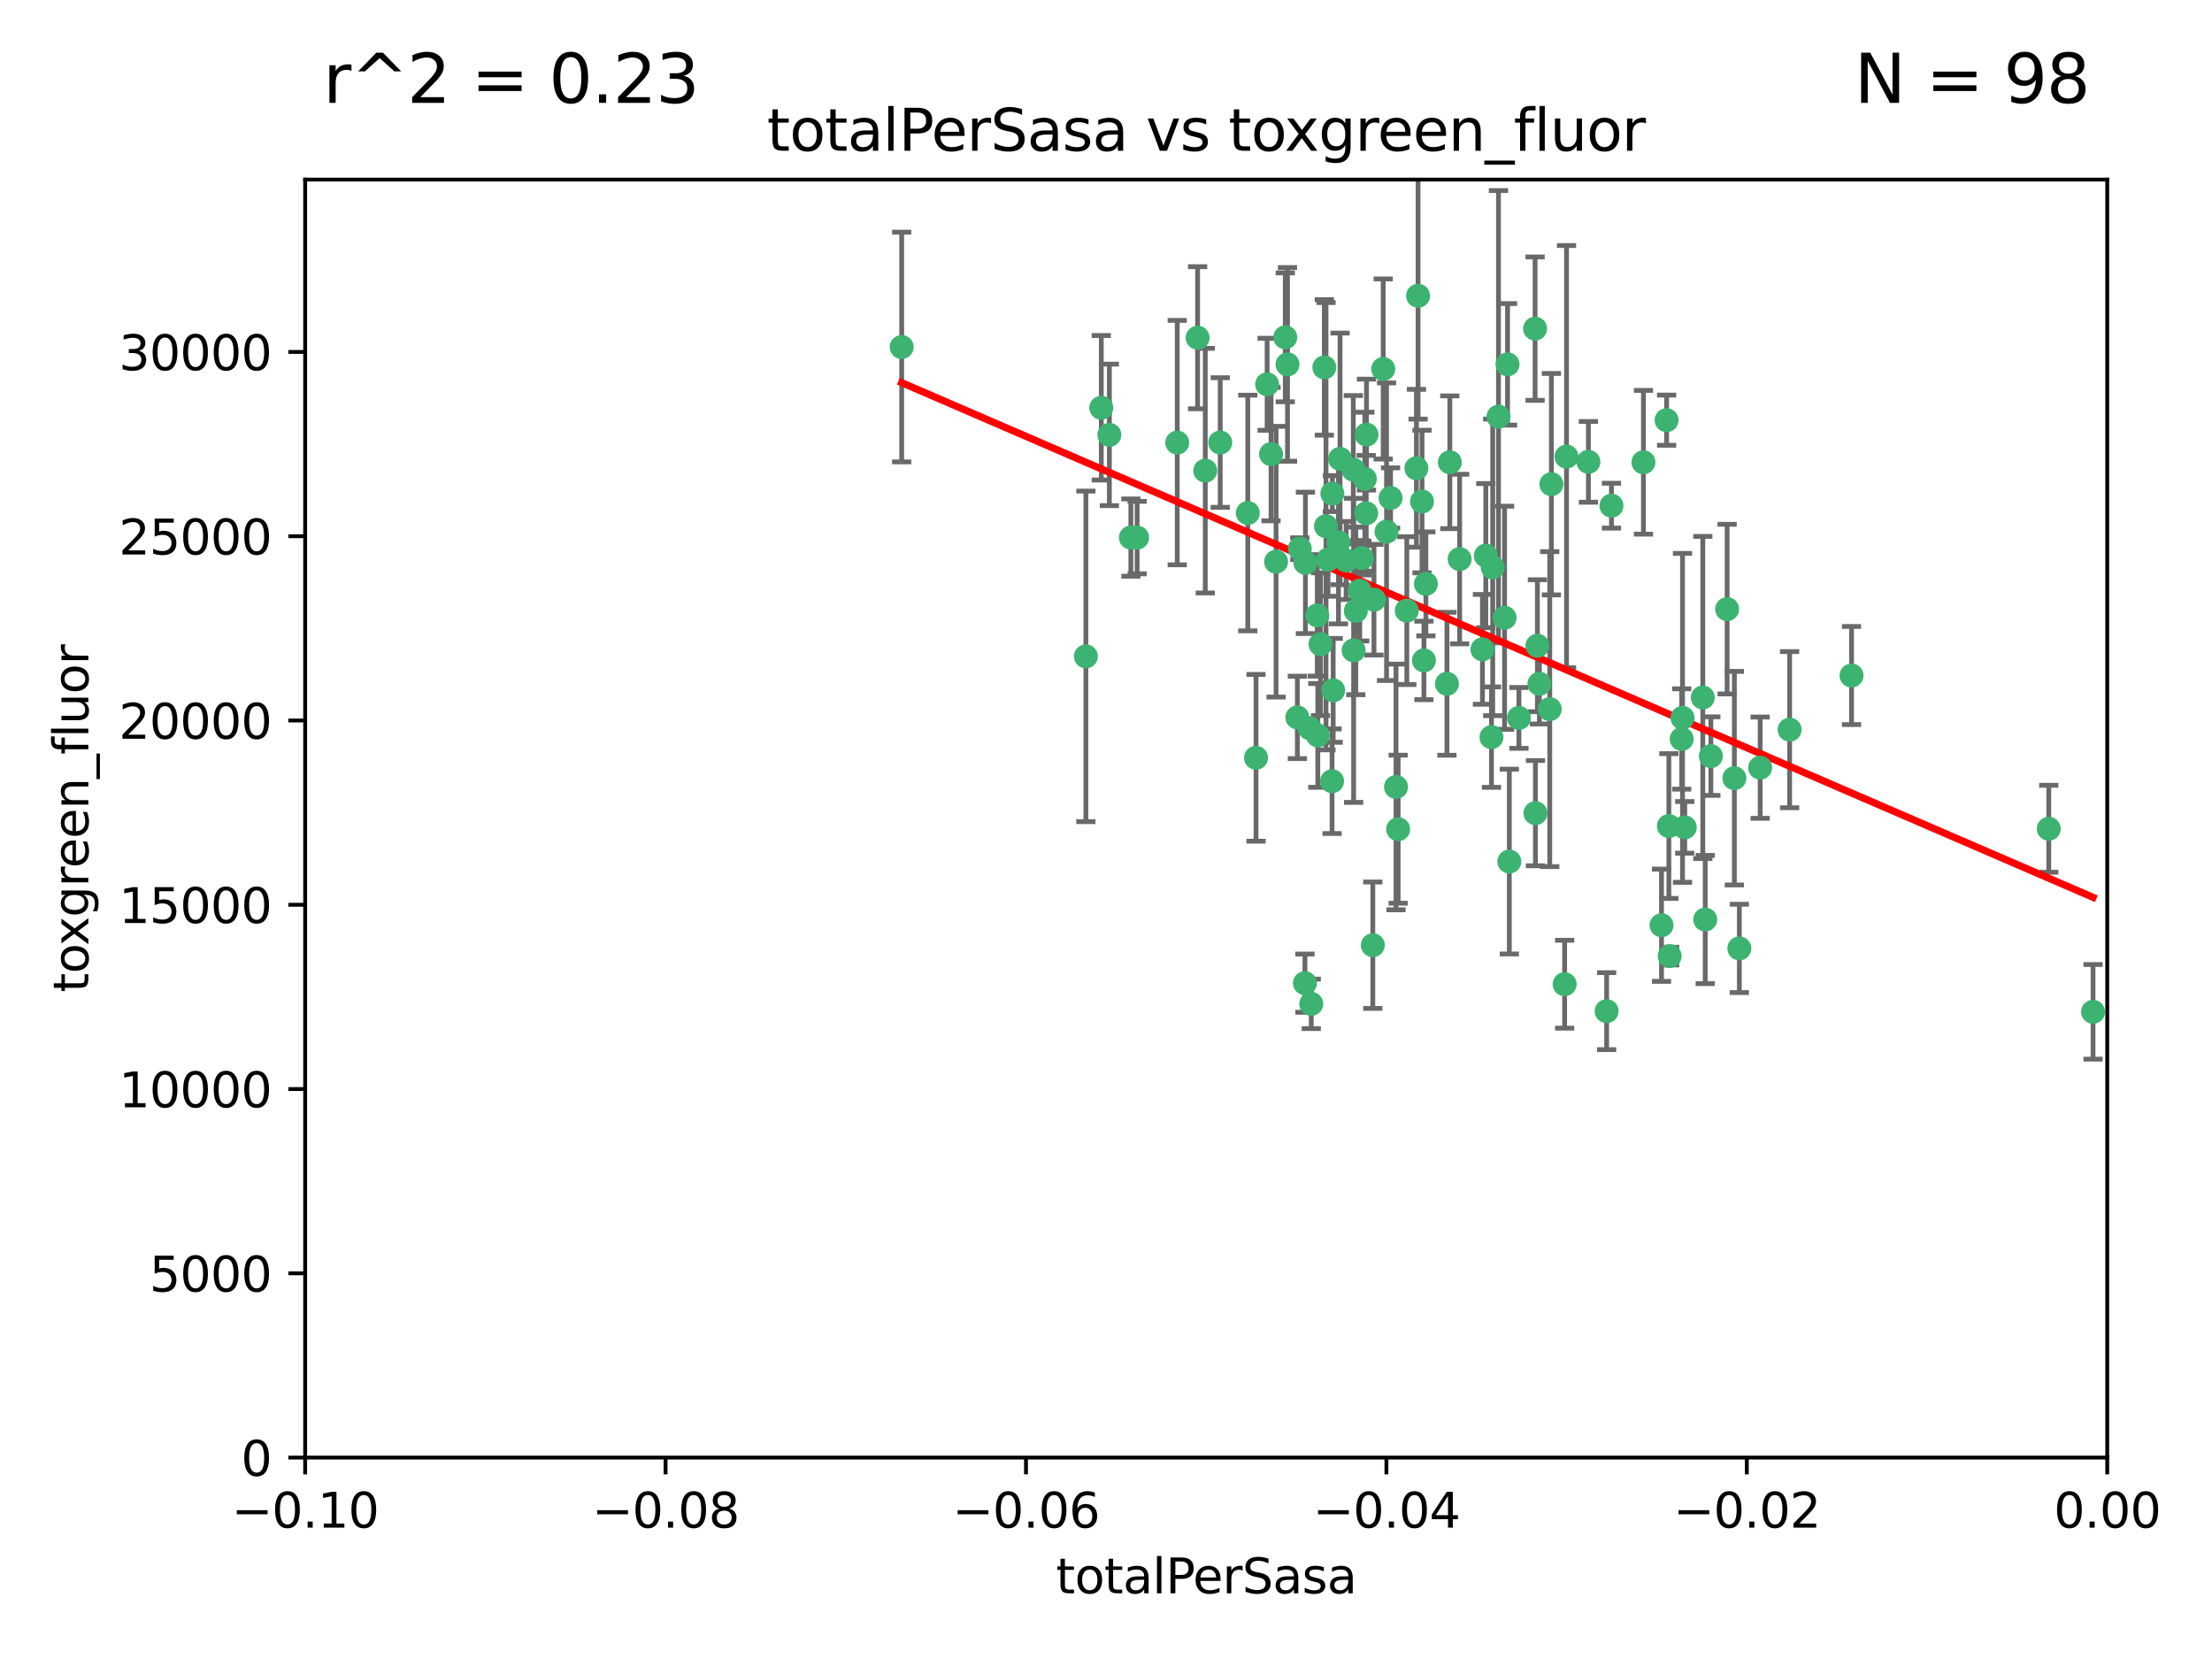 <?xml version="1.0" encoding="utf-8" standalone="no"?>
<!DOCTYPE svg PUBLIC "-//W3C//DTD SVG 1.1//EN"
  "http://www.w3.org/Graphics/SVG/1.1/DTD/svg11.dtd">
<svg xmlns:xlink="http://www.w3.org/1999/xlink" width="460.8pt" height="345.6pt" viewBox="0 0 460.8 345.6" xmlns="http://www.w3.org/2000/svg" version="1.1">
 <defs>
  <style type="text/css">*{stroke-linejoin: round; stroke-linecap: butt}</style>
 </defs>
 <g id="figure_1">
  <g id="patch_1">
   <path d="M 0 345.6 
L 460.8 345.6 
L 460.8 0 
L 0 0 
z
" style="fill: #ffffff"/>
  </g>
  <g id="axes_1">
   <g id="patch_2">
    <path d="M 63.571 303.64 
L 438.975 303.64 
L 438.975 37.411 
L 63.571 37.411 
z
" style="fill: #ffffff"/>
   </g>
   <g id="PathCollection_1">
    <defs>
     <path id="me0bfe49325" d="M 0 1.118 
C 0.297 1.118 0.581 1 0.791 0.791 
C 1 0.581 1.118 0.297 1.118 0 
C 1.118 -0.297 1 -0.581 0.791 -0.791 
C 0.581 -1 0.297 -1.118 0 -1.118 
C -0.297 -1.118 -0.581 -1 -0.791 -0.791 
C -1 -0.581 -1.118 -0.297 -1.118 0 
C -1.118 0.297 -1 0.581 -0.791 0.791 
C -0.581 1 -0.297 1.118 0 1.118 
z
" style="stroke: #3cb371"/>
    </defs>
    <g clip-path="url(#p02c9fc5049)">
     <use xlink:href="#me0bfe49325" x="187.841" y="72.294" style="fill: #3cb371; stroke: #3cb371"/>
     <use xlink:href="#me0bfe49325" x="235.58" y="111.988" style="fill: #3cb371; stroke: #3cb371"/>
     <use xlink:href="#me0bfe49325" x="226.209" y="136.733" style="fill: #3cb371; stroke: #3cb371"/>
     <use xlink:href="#me0bfe49325" x="268.211" y="75.908" style="fill: #3cb371; stroke: #3cb371"/>
     <use xlink:href="#me0bfe49325" x="231.102" y="90.592" style="fill: #3cb371; stroke: #3cb371"/>
     <use xlink:href="#me0bfe49325" x="254.195" y="92.187" style="fill: #3cb371; stroke: #3cb371"/>
     <use xlink:href="#me0bfe49325" x="251.08" y="98.046" style="fill: #3cb371; stroke: #3cb371"/>
     <use xlink:href="#me0bfe49325" x="275.085" y="134.2" style="fill: #3cb371; stroke: #3cb371"/>
     <use xlink:href="#me0bfe49325" x="236.883" y="111.99" style="fill: #3cb371; stroke: #3cb371"/>
     <use xlink:href="#me0bfe49325" x="229.42" y="84.946" style="fill: #3cb371; stroke: #3cb371"/>
     <use xlink:href="#me0bfe49325" x="263.965" y="80.055" style="fill: #3cb371; stroke: #3cb371"/>
     <use xlink:href="#me0bfe49325" x="274.414" y="128.194" style="fill: #3cb371; stroke: #3cb371"/>
     <use xlink:href="#me0bfe49325" x="275.882" y="76.534" style="fill: #3cb371; stroke: #3cb371"/>
     <use xlink:href="#me0bfe49325" x="281.916" y="97.835" style="fill: #3cb371; stroke: #3cb371"/>
     <use xlink:href="#me0bfe49325" x="249.484" y="70.355" style="fill: #3cb371; stroke: #3cb371"/>
     <use xlink:href="#me0bfe49325" x="261.652" y="157.866" style="fill: #3cb371; stroke: #3cb371"/>
     <use xlink:href="#me0bfe49325" x="270.262" y="149.45" style="fill: #3cb371; stroke: #3cb371"/>
     <use xlink:href="#me0bfe49325" x="276.23" y="109.622" style="fill: #3cb371; stroke: #3cb371"/>
     <use xlink:href="#me0bfe49325" x="276.649" y="116.577" style="fill: #3cb371; stroke: #3cb371"/>
     <use xlink:href="#me0bfe49325" x="284.327" y="99.763" style="fill: #3cb371; stroke: #3cb371"/>
     <use xlink:href="#me0bfe49325" x="278.828" y="112.982" style="fill: #3cb371; stroke: #3cb371"/>
     <use xlink:href="#me0bfe49325" x="284.603" y="106.925" style="fill: #3cb371; stroke: #3cb371"/>
     <use xlink:href="#me0bfe49325" x="267.746" y="70.271" style="fill: #3cb371; stroke: #3cb371"/>
     <use xlink:href="#me0bfe49325" x="283.714" y="116.252" style="fill: #3cb371; stroke: #3cb371"/>
     <use xlink:href="#me0bfe49325" x="245.241" y="92.203" style="fill: #3cb371; stroke: #3cb371"/>
     <use xlink:href="#me0bfe49325" x="295.068" y="97.545" style="fill: #3cb371; stroke: #3cb371"/>
     <use xlink:href="#me0bfe49325" x="283.258" y="123.063" style="fill: #3cb371; stroke: #3cb371"/>
     <use xlink:href="#me0bfe49325" x="282.441" y="127.26" style="fill: #3cb371; stroke: #3cb371"/>
     <use xlink:href="#me0bfe49325" x="272.826" y="151.693" style="fill: #3cb371; stroke: #3cb371"/>
     <use xlink:href="#me0bfe49325" x="290.815" y="163.936" style="fill: #3cb371; stroke: #3cb371"/>
     <use xlink:href="#me0bfe49325" x="296.232" y="104.476" style="fill: #3cb371; stroke: #3cb371"/>
     <use xlink:href="#me0bfe49325" x="288.842" y="110.762" style="fill: #3cb371; stroke: #3cb371"/>
     <use xlink:href="#me0bfe49325" x="281.985" y="135.482" style="fill: #3cb371; stroke: #3cb371"/>
     <use xlink:href="#me0bfe49325" x="277.728" y="143.815" style="fill: #3cb371; stroke: #3cb371"/>
     <use xlink:href="#me0bfe49325" x="289.681" y="103.738" style="fill: #3cb371; stroke: #3cb371"/>
     <use xlink:href="#me0bfe49325" x="280.418" y="116.762" style="fill: #3cb371; stroke: #3cb371"/>
     <use xlink:href="#me0bfe49325" x="288.148" y="76.865" style="fill: #3cb371; stroke: #3cb371"/>
     <use xlink:href="#me0bfe49325" x="297.039" y="121.631" style="fill: #3cb371; stroke: #3cb371"/>
     <use xlink:href="#me0bfe49325" x="295.409" y="61.614" style="fill: #3cb371; stroke: #3cb371"/>
     <use xlink:href="#me0bfe49325" x="302.023" y="96.299" style="fill: #3cb371; stroke: #3cb371"/>
     <use xlink:href="#me0bfe49325" x="310.702" y="153.559" style="fill: #3cb371; stroke: #3cb371"/>
     <use xlink:href="#me0bfe49325" x="277.556" y="102.821" style="fill: #3cb371; stroke: #3cb371"/>
     <use xlink:href="#me0bfe49325" x="264.783" y="94.6" style="fill: #3cb371; stroke: #3cb371"/>
     <use xlink:href="#me0bfe49325" x="277.493" y="162.741" style="fill: #3cb371; stroke: #3cb371"/>
     <use xlink:href="#me0bfe49325" x="279.158" y="95.593" style="fill: #3cb371; stroke: #3cb371"/>
     <use xlink:href="#me0bfe49325" x="271.942" y="117.254" style="fill: #3cb371; stroke: #3cb371"/>
     <use xlink:href="#me0bfe49325" x="273.159" y="209.121" style="fill: #3cb371; stroke: #3cb371"/>
     <use xlink:href="#me0bfe49325" x="335.696" y="105.344" style="fill: #3cb371; stroke: #3cb371"/>
     <use xlink:href="#me0bfe49325" x="293.065" y="127.204" style="fill: #3cb371; stroke: #3cb371"/>
     <use xlink:href="#me0bfe49325" x="319.789" y="68.463" style="fill: #3cb371; stroke: #3cb371"/>
     <use xlink:href="#me0bfe49325" x="314.046" y="75.9" style="fill: #3cb371; stroke: #3cb371"/>
     <use xlink:href="#me0bfe49325" x="274.522" y="153.201" style="fill: #3cb371; stroke: #3cb371"/>
     <use xlink:href="#me0bfe49325" x="271.842" y="204.811" style="fill: #3cb371; stroke: #3cb371"/>
     <use xlink:href="#me0bfe49325" x="285.983" y="196.901" style="fill: #3cb371; stroke: #3cb371"/>
     <use xlink:href="#me0bfe49325" x="291.26" y="172.74" style="fill: #3cb371; stroke: #3cb371"/>
     <use xlink:href="#me0bfe49325" x="265.828" y="117.014" style="fill: #3cb371; stroke: #3cb371"/>
     <use xlink:href="#me0bfe49325" x="296.63" y="137.58" style="fill: #3cb371; stroke: #3cb371"/>
     <use xlink:href="#me0bfe49325" x="301.422" y="142.442" style="fill: #3cb371; stroke: #3cb371"/>
     <use xlink:href="#me0bfe49325" x="270.774" y="114.302" style="fill: #3cb371; stroke: #3cb371"/>
     <use xlink:href="#me0bfe49325" x="284.666" y="90.534" style="fill: #3cb371; stroke: #3cb371"/>
     <use xlink:href="#me0bfe49325" x="309.521" y="115.749" style="fill: #3cb371; stroke: #3cb371"/>
     <use xlink:href="#me0bfe49325" x="316.423" y="149.553" style="fill: #3cb371; stroke: #3cb371"/>
     <use xlink:href="#me0bfe49325" x="286.223" y="124.926" style="fill: #3cb371; stroke: #3cb371"/>
     <use xlink:href="#me0bfe49325" x="323.182" y="100.862" style="fill: #3cb371; stroke: #3cb371"/>
     <use xlink:href="#me0bfe49325" x="259.935" y="106.867" style="fill: #3cb371; stroke: #3cb371"/>
     <use xlink:href="#me0bfe49325" x="310.958" y="118.19" style="fill: #3cb371; stroke: #3cb371"/>
     <use xlink:href="#me0bfe49325" x="320.689" y="142.44" style="fill: #3cb371; stroke: #3cb371"/>
     <use xlink:href="#me0bfe49325" x="320.27" y="134.514" style="fill: #3cb371; stroke: #3cb371"/>
     <use xlink:href="#me0bfe49325" x="308.822" y="135.269" style="fill: #3cb371; stroke: #3cb371"/>
     <use xlink:href="#me0bfe49325" x="312.163" y="86.8" style="fill: #3cb371; stroke: #3cb371"/>
     <use xlink:href="#me0bfe49325" x="346.123" y="192.743" style="fill: #3cb371; stroke: #3cb371"/>
     <use xlink:href="#me0bfe49325" x="342.358" y="96.298" style="fill: #3cb371; stroke: #3cb371"/>
     <use xlink:href="#me0bfe49325" x="313.43" y="128.689" style="fill: #3cb371; stroke: #3cb371"/>
     <use xlink:href="#me0bfe49325" x="322.84" y="147.723" style="fill: #3cb371; stroke: #3cb371"/>
     <use xlink:href="#me0bfe49325" x="347.819" y="199.17" style="fill: #3cb371; stroke: #3cb371"/>
     <use xlink:href="#me0bfe49325" x="326.335" y="95.121" style="fill: #3cb371; stroke: #3cb371"/>
     <use xlink:href="#me0bfe49325" x="330.894" y="96.211" style="fill: #3cb371; stroke: #3cb371"/>
     <use xlink:href="#me0bfe49325" x="350.5" y="149.542" style="fill: #3cb371; stroke: #3cb371"/>
     <use xlink:href="#me0bfe49325" x="314.42" y="179.478" style="fill: #3cb371; stroke: #3cb371"/>
     <use xlink:href="#me0bfe49325" x="334.691" y="210.642" style="fill: #3cb371; stroke: #3cb371"/>
     <use xlink:href="#me0bfe49325" x="319.86" y="169.397" style="fill: #3cb371; stroke: #3cb371"/>
     <use xlink:href="#me0bfe49325" x="325.941" y="205.029" style="fill: #3cb371; stroke: #3cb371"/>
     <use xlink:href="#me0bfe49325" x="350.329" y="153.944" style="fill: #3cb371; stroke: #3cb371"/>
     <use xlink:href="#me0bfe49325" x="347.183" y="87.531" style="fill: #3cb371; stroke: #3cb371"/>
     <use xlink:href="#me0bfe49325" x="356.402" y="157.513" style="fill: #3cb371; stroke: #3cb371"/>
     <use xlink:href="#me0bfe49325" x="304.073" y="116.464" style="fill: #3cb371; stroke: #3cb371"/>
     <use xlink:href="#me0bfe49325" x="347.654" y="172.082" style="fill: #3cb371; stroke: #3cb371"/>
     <use xlink:href="#me0bfe49325" x="350.965" y="172.356" style="fill: #3cb371; stroke: #3cb371"/>
     <use xlink:href="#me0bfe49325" x="355.23" y="191.554" style="fill: #3cb371; stroke: #3cb371"/>
     <use xlink:href="#me0bfe49325" x="372.811" y="152.004" style="fill: #3cb371; stroke: #3cb371"/>
     <use xlink:href="#me0bfe49325" x="359.792" y="126.892" style="fill: #3cb371; stroke: #3cb371"/>
     <use xlink:href="#me0bfe49325" x="354.724" y="145.3" style="fill: #3cb371; stroke: #3cb371"/>
     <use xlink:href="#me0bfe49325" x="361.301" y="162.105" style="fill: #3cb371; stroke: #3cb371"/>
     <use xlink:href="#me0bfe49325" x="385.708" y="140.722" style="fill: #3cb371; stroke: #3cb371"/>
     <use xlink:href="#me0bfe49325" x="362.337" y="197.571" style="fill: #3cb371; stroke: #3cb371"/>
     <use xlink:href="#me0bfe49325" x="366.674" y="159.917" style="fill: #3cb371; stroke: #3cb371"/>
     <use xlink:href="#me0bfe49325" x="426.795" y="172.649" style="fill: #3cb371; stroke: #3cb371"/>
     <use xlink:href="#me0bfe49325" x="436.019" y="210.779" style="fill: #3cb371; stroke: #3cb371"/>
    </g>
   </g>
   <g id="matplotlib.axis_1">
    <g id="xtick_1">
     <g id="line2d_1">
      <defs>
       <path id="mc98a45089a" d="M 0 0 
L 0 3.5 
" style="stroke: #000000; stroke-width: 0.8"/>
      </defs>
      <g>
       <use xlink:href="#mc98a45089a" x="63.571" y="303.64" style="stroke: #000000; stroke-width: 0.8"/>
      </g>
     </g>
     <g id="text_1">
      <!-- −0.10 -->
      <g transform="translate(48.249 318.238)scale(0.1 -0.1)">
       <defs>
        <path id="DejaVuSans-2212" d="M 678 2272 
L 4684 2272 
L 4684 1741 
L 678 1741 
L 678 2272 
z
" transform="scale(0.016)"/>
        <path id="DejaVuSans-30" d="M 2034 4250 
Q 1547 4250 1301 3770 
Q 1056 3291 1056 2328 
Q 1056 1369 1301 889 
Q 1547 409 2034 409 
Q 2525 409 2770 889 
Q 3016 1369 3016 2328 
Q 3016 3291 2770 3770 
Q 2525 4250 2034 4250 
z
M 2034 4750 
Q 2819 4750 3233 4129 
Q 3647 3509 3647 2328 
Q 3647 1150 3233 529 
Q 2819 -91 2034 -91 
Q 1250 -91 836 529 
Q 422 1150 422 2328 
Q 422 3509 836 4129 
Q 1250 4750 2034 4750 
z
" transform="scale(0.016)"/>
        <path id="DejaVuSans-2e" d="M 684 794 
L 1344 794 
L 1344 0 
L 684 0 
L 684 794 
z
" transform="scale(0.016)"/>
        <path id="DejaVuSans-31" d="M 794 531 
L 1825 531 
L 1825 4091 
L 703 3866 
L 703 4441 
L 1819 4666 
L 2450 4666 
L 2450 531 
L 3481 531 
L 3481 0 
L 794 0 
L 794 531 
z
" transform="scale(0.016)"/>
       </defs>
       <use xlink:href="#DejaVuSans-2212"/>
       <use xlink:href="#DejaVuSans-30" x="83.789"/>
       <use xlink:href="#DejaVuSans-2e" x="147.412"/>
       <use xlink:href="#DejaVuSans-31" x="179.199"/>
       <use xlink:href="#DejaVuSans-30" x="242.822"/>
      </g>
     </g>
    </g>
    <g id="xtick_2">
     <g id="line2d_2">
      <g>
       <use xlink:href="#mc98a45089a" x="138.652" y="303.64" style="stroke: #000000; stroke-width: 0.8"/>
      </g>
     </g>
     <g id="text_2">
      <!-- −0.08 -->
      <g transform="translate(123.329 318.238)scale(0.1 -0.1)">
       <defs>
        <path id="DejaVuSans-38" d="M 2034 2216 
Q 1584 2216 1326 1975 
Q 1069 1734 1069 1313 
Q 1069 891 1326 650 
Q 1584 409 2034 409 
Q 2484 409 2743 651 
Q 3003 894 3003 1313 
Q 3003 1734 2745 1975 
Q 2488 2216 2034 2216 
z
M 1403 2484 
Q 997 2584 770 2862 
Q 544 3141 544 3541 
Q 544 4100 942 4425 
Q 1341 4750 2034 4750 
Q 2731 4750 3128 4425 
Q 3525 4100 3525 3541 
Q 3525 3141 3298 2862 
Q 3072 2584 2669 2484 
Q 3125 2378 3379 2068 
Q 3634 1759 3634 1313 
Q 3634 634 3220 271 
Q 2806 -91 2034 -91 
Q 1263 -91 848 271 
Q 434 634 434 1313 
Q 434 1759 690 2068 
Q 947 2378 1403 2484 
z
M 1172 3481 
Q 1172 3119 1398 2916 
Q 1625 2713 2034 2713 
Q 2441 2713 2670 2916 
Q 2900 3119 2900 3481 
Q 2900 3844 2670 4047 
Q 2441 4250 2034 4250 
Q 1625 4250 1398 4047 
Q 1172 3844 1172 3481 
z
" transform="scale(0.016)"/>
       </defs>
       <use xlink:href="#DejaVuSans-2212"/>
       <use xlink:href="#DejaVuSans-30" x="83.789"/>
       <use xlink:href="#DejaVuSans-2e" x="147.412"/>
       <use xlink:href="#DejaVuSans-30" x="179.199"/>
       <use xlink:href="#DejaVuSans-38" x="242.822"/>
      </g>
     </g>
    </g>
    <g id="xtick_3">
     <g id="line2d_3">
      <g>
       <use xlink:href="#mc98a45089a" x="213.733" y="303.64" style="stroke: #000000; stroke-width: 0.8"/>
      </g>
     </g>
     <g id="text_3">
      <!-- −0.06 -->
      <g transform="translate(198.41 318.238)scale(0.1 -0.1)">
       <defs>
        <path id="DejaVuSans-36" d="M 2113 2584 
Q 1688 2584 1439 2293 
Q 1191 2003 1191 1497 
Q 1191 994 1439 701 
Q 1688 409 2113 409 
Q 2538 409 2786 701 
Q 3034 994 3034 1497 
Q 3034 2003 2786 2293 
Q 2538 2584 2113 2584 
z
M 3366 4563 
L 3366 3988 
Q 3128 4100 2886 4159 
Q 2644 4219 2406 4219 
Q 1781 4219 1451 3797 
Q 1122 3375 1075 2522 
Q 1259 2794 1537 2939 
Q 1816 3084 2150 3084 
Q 2853 3084 3261 2657 
Q 3669 2231 3669 1497 
Q 3669 778 3244 343 
Q 2819 -91 2113 -91 
Q 1303 -91 875 529 
Q 447 1150 447 2328 
Q 447 3434 972 4092 
Q 1497 4750 2381 4750 
Q 2619 4750 2861 4703 
Q 3103 4656 3366 4563 
z
" transform="scale(0.016)"/>
       </defs>
       <use xlink:href="#DejaVuSans-2212"/>
       <use xlink:href="#DejaVuSans-30" x="83.789"/>
       <use xlink:href="#DejaVuSans-2e" x="147.412"/>
       <use xlink:href="#DejaVuSans-30" x="179.199"/>
       <use xlink:href="#DejaVuSans-36" x="242.822"/>
      </g>
     </g>
    </g>
    <g id="xtick_4">
     <g id="line2d_4">
      <g>
       <use xlink:href="#mc98a45089a" x="288.813" y="303.64" style="stroke: #000000; stroke-width: 0.8"/>
      </g>
     </g>
     <g id="text_4">
      <!-- −0.04 -->
      <g transform="translate(273.491 318.238)scale(0.1 -0.1)">
       <defs>
        <path id="DejaVuSans-34" d="M 2419 4116 
L 825 1625 
L 2419 1625 
L 2419 4116 
z
M 2253 4666 
L 3047 4666 
L 3047 1625 
L 3713 1625 
L 3713 1100 
L 3047 1100 
L 3047 0 
L 2419 0 
L 2419 1100 
L 313 1100 
L 313 1709 
L 2253 4666 
z
" transform="scale(0.016)"/>
       </defs>
       <use xlink:href="#DejaVuSans-2212"/>
       <use xlink:href="#DejaVuSans-30" x="83.789"/>
       <use xlink:href="#DejaVuSans-2e" x="147.412"/>
       <use xlink:href="#DejaVuSans-30" x="179.199"/>
       <use xlink:href="#DejaVuSans-34" x="242.822"/>
      </g>
     </g>
    </g>
    <g id="xtick_5">
     <g id="line2d_5">
      <g>
       <use xlink:href="#mc98a45089a" x="363.894" y="303.64" style="stroke: #000000; stroke-width: 0.8"/>
      </g>
     </g>
     <g id="text_5">
      <!-- −0.02 -->
      <g transform="translate(348.572 318.238)scale(0.1 -0.1)">
       <defs>
        <path id="DejaVuSans-32" d="M 1228 531 
L 3431 531 
L 3431 0 
L 469 0 
L 469 531 
Q 828 903 1448 1529 
Q 2069 2156 2228 2338 
Q 2531 2678 2651 2914 
Q 2772 3150 2772 3378 
Q 2772 3750 2511 3984 
Q 2250 4219 1831 4219 
Q 1534 4219 1204 4116 
Q 875 4013 500 3803 
L 500 4441 
Q 881 4594 1212 4672 
Q 1544 4750 1819 4750 
Q 2544 4750 2975 4387 
Q 3406 4025 3406 3419 
Q 3406 3131 3298 2873 
Q 3191 2616 2906 2266 
Q 2828 2175 2409 1742 
Q 1991 1309 1228 531 
z
" transform="scale(0.016)"/>
       </defs>
       <use xlink:href="#DejaVuSans-2212"/>
       <use xlink:href="#DejaVuSans-30" x="83.789"/>
       <use xlink:href="#DejaVuSans-2e" x="147.412"/>
       <use xlink:href="#DejaVuSans-30" x="179.199"/>
       <use xlink:href="#DejaVuSans-32" x="242.822"/>
      </g>
     </g>
    </g>
    <g id="xtick_6">
     <g id="line2d_6">
      <g>
       <use xlink:href="#mc98a45089a" x="438.975" y="303.64" style="stroke: #000000; stroke-width: 0.8"/>
      </g>
     </g>
     <g id="text_6">
      <!-- 0.00 -->
      <g transform="translate(427.842 318.238)scale(0.1 -0.1)">
       <use xlink:href="#DejaVuSans-30"/>
       <use xlink:href="#DejaVuSans-2e" x="63.623"/>
       <use xlink:href="#DejaVuSans-30" x="95.41"/>
       <use xlink:href="#DejaVuSans-30" x="159.033"/>
      </g>
     </g>
    </g>
    <g id="text_7">
     <!-- totalPerSasa -->
     <g transform="translate(219.968 331.917)scale(0.1 -0.1)">
      <defs>
       <path id="DejaVuSans-74" d="M 1172 4494 
L 1172 3500 
L 2356 3500 
L 2356 3053 
L 1172 3053 
L 1172 1153 
Q 1172 725 1289 603 
Q 1406 481 1766 481 
L 2356 481 
L 2356 0 
L 1766 0 
Q 1100 0 847 248 
Q 594 497 594 1153 
L 594 3053 
L 172 3053 
L 172 3500 
L 594 3500 
L 594 4494 
L 1172 4494 
z
" transform="scale(0.016)"/>
       <path id="DejaVuSans-6f" d="M 1959 3097 
Q 1497 3097 1228 2736 
Q 959 2375 959 1747 
Q 959 1119 1226 758 
Q 1494 397 1959 397 
Q 2419 397 2687 759 
Q 2956 1122 2956 1747 
Q 2956 2369 2687 2733 
Q 2419 3097 1959 3097 
z
M 1959 3584 
Q 2709 3584 3137 3096 
Q 3566 2609 3566 1747 
Q 3566 888 3137 398 
Q 2709 -91 1959 -91 
Q 1206 -91 779 398 
Q 353 888 353 1747 
Q 353 2609 779 3096 
Q 1206 3584 1959 3584 
z
" transform="scale(0.016)"/>
       <path id="DejaVuSans-61" d="M 2194 1759 
Q 1497 1759 1228 1600 
Q 959 1441 959 1056 
Q 959 750 1161 570 
Q 1363 391 1709 391 
Q 2188 391 2477 730 
Q 2766 1069 2766 1631 
L 2766 1759 
L 2194 1759 
z
M 3341 1997 
L 3341 0 
L 2766 0 
L 2766 531 
Q 2569 213 2275 61 
Q 1981 -91 1556 -91 
Q 1019 -91 701 211 
Q 384 513 384 1019 
Q 384 1609 779 1909 
Q 1175 2209 1959 2209 
L 2766 2209 
L 2766 2266 
Q 2766 2663 2505 2880 
Q 2244 3097 1772 3097 
Q 1472 3097 1187 3025 
Q 903 2953 641 2809 
L 641 3341 
Q 956 3463 1253 3523 
Q 1550 3584 1831 3584 
Q 2591 3584 2966 3190 
Q 3341 2797 3341 1997 
z
" transform="scale(0.016)"/>
       <path id="DejaVuSans-6c" d="M 603 4863 
L 1178 4863 
L 1178 0 
L 603 0 
L 603 4863 
z
" transform="scale(0.016)"/>
       <path id="DejaVuSans-50" d="M 1259 4147 
L 1259 2394 
L 2053 2394 
Q 2494 2394 2734 2622 
Q 2975 2850 2975 3272 
Q 2975 3691 2734 3919 
Q 2494 4147 2053 4147 
L 1259 4147 
z
M 628 4666 
L 2053 4666 
Q 2838 4666 3239 4311 
Q 3641 3956 3641 3272 
Q 3641 2581 3239 2228 
Q 2838 1875 2053 1875 
L 1259 1875 
L 1259 0 
L 628 0 
L 628 4666 
z
" transform="scale(0.016)"/>
       <path id="DejaVuSans-65" d="M 3597 1894 
L 3597 1613 
L 953 1613 
Q 991 1019 1311 708 
Q 1631 397 2203 397 
Q 2534 397 2845 478 
Q 3156 559 3463 722 
L 3463 178 
Q 3153 47 2828 -22 
Q 2503 -91 2169 -91 
Q 1331 -91 842 396 
Q 353 884 353 1716 
Q 353 2575 817 3079 
Q 1281 3584 2069 3584 
Q 2775 3584 3186 3129 
Q 3597 2675 3597 1894 
z
M 3022 2063 
Q 3016 2534 2758 2815 
Q 2500 3097 2075 3097 
Q 1594 3097 1305 2825 
Q 1016 2553 972 2059 
L 3022 2063 
z
" transform="scale(0.016)"/>
       <path id="DejaVuSans-72" d="M 2631 2963 
Q 2534 3019 2420 3045 
Q 2306 3072 2169 3072 
Q 1681 3072 1420 2755 
Q 1159 2438 1159 1844 
L 1159 0 
L 581 0 
L 581 3500 
L 1159 3500 
L 1159 2956 
Q 1341 3275 1631 3429 
Q 1922 3584 2338 3584 
Q 2397 3584 2469 3576 
Q 2541 3569 2628 3553 
L 2631 2963 
z
" transform="scale(0.016)"/>
       <path id="DejaVuSans-53" d="M 3425 4513 
L 3425 3897 
Q 3066 4069 2747 4153 
Q 2428 4238 2131 4238 
Q 1616 4238 1336 4038 
Q 1056 3838 1056 3469 
Q 1056 3159 1242 3001 
Q 1428 2844 1947 2747 
L 2328 2669 
Q 3034 2534 3370 2195 
Q 3706 1856 3706 1288 
Q 3706 609 3251 259 
Q 2797 -91 1919 -91 
Q 1588 -91 1214 -16 
Q 841 59 441 206 
L 441 856 
Q 825 641 1194 531 
Q 1563 422 1919 422 
Q 2459 422 2753 634 
Q 3047 847 3047 1241 
Q 3047 1584 2836 1778 
Q 2625 1972 2144 2069 
L 1759 2144 
Q 1053 2284 737 2584 
Q 422 2884 422 3419 
Q 422 4038 858 4394 
Q 1294 4750 2059 4750 
Q 2388 4750 2728 4690 
Q 3069 4631 3425 4513 
z
" transform="scale(0.016)"/>
       <path id="DejaVuSans-73" d="M 2834 3397 
L 2834 2853 
Q 2591 2978 2328 3040 
Q 2066 3103 1784 3103 
Q 1356 3103 1142 2972 
Q 928 2841 928 2578 
Q 928 2378 1081 2264 
Q 1234 2150 1697 2047 
L 1894 2003 
Q 2506 1872 2764 1633 
Q 3022 1394 3022 966 
Q 3022 478 2636 193 
Q 2250 -91 1575 -91 
Q 1294 -91 989 -36 
Q 684 19 347 128 
L 347 722 
Q 666 556 975 473 
Q 1284 391 1588 391 
Q 1994 391 2212 530 
Q 2431 669 2431 922 
Q 2431 1156 2273 1281 
Q 2116 1406 1581 1522 
L 1381 1569 
Q 847 1681 609 1914 
Q 372 2147 372 2553 
Q 372 3047 722 3315 
Q 1072 3584 1716 3584 
Q 2034 3584 2315 3537 
Q 2597 3491 2834 3397 
z
" transform="scale(0.016)"/>
      </defs>
      <use xlink:href="#DejaVuSans-74"/>
      <use xlink:href="#DejaVuSans-6f" x="39.209"/>
      <use xlink:href="#DejaVuSans-74" x="100.391"/>
      <use xlink:href="#DejaVuSans-61" x="139.6"/>
      <use xlink:href="#DejaVuSans-6c" x="200.879"/>
      <use xlink:href="#DejaVuSans-50" x="228.662"/>
      <use xlink:href="#DejaVuSans-65" x="285.34"/>
      <use xlink:href="#DejaVuSans-72" x="346.863"/>
      <use xlink:href="#DejaVuSans-53" x="387.977"/>
      <use xlink:href="#DejaVuSans-61" x="451.453"/>
      <use xlink:href="#DejaVuSans-73" x="512.732"/>
      <use xlink:href="#DejaVuSans-61" x="564.832"/>
     </g>
    </g>
   </g>
   <g id="matplotlib.axis_2">
    <g id="ytick_1">
     <g id="line2d_7">
      <defs>
       <path id="m52af8cee00" d="M 0 0 
L -3.5 0 
" style="stroke: #000000; stroke-width: 0.8"/>
      </defs>
      <g>
       <use xlink:href="#m52af8cee00" x="63.571" y="303.64" style="stroke: #000000; stroke-width: 0.8"/>
      </g>
     </g>
     <g id="text_8">
      <!-- 0 -->
      <g transform="translate(50.209 307.439)scale(0.1 -0.1)">
       <use xlink:href="#DejaVuSans-30"/>
      </g>
     </g>
    </g>
    <g id="ytick_2">
     <g id="line2d_8">
      <g>
       <use xlink:href="#m52af8cee00" x="63.571" y="265.253" style="stroke: #000000; stroke-width: 0.8"/>
      </g>
     </g>
     <g id="text_9">
      <!-- 5000 -->
      <g transform="translate(31.121 269.052)scale(0.1 -0.1)">
       <defs>
        <path id="DejaVuSans-35" d="M 691 4666 
L 3169 4666 
L 3169 4134 
L 1269 4134 
L 1269 2991 
Q 1406 3038 1543 3061 
Q 1681 3084 1819 3084 
Q 2600 3084 3056 2656 
Q 3513 2228 3513 1497 
Q 3513 744 3044 326 
Q 2575 -91 1722 -91 
Q 1428 -91 1123 -41 
Q 819 9 494 109 
L 494 744 
Q 775 591 1075 516 
Q 1375 441 1709 441 
Q 2250 441 2565 725 
Q 2881 1009 2881 1497 
Q 2881 1984 2565 2268 
Q 2250 2553 1709 2553 
Q 1456 2553 1204 2497 
Q 953 2441 691 2322 
L 691 4666 
z
" transform="scale(0.016)"/>
       </defs>
       <use xlink:href="#DejaVuSans-35"/>
       <use xlink:href="#DejaVuSans-30" x="63.623"/>
       <use xlink:href="#DejaVuSans-30" x="127.246"/>
       <use xlink:href="#DejaVuSans-30" x="190.869"/>
      </g>
     </g>
    </g>
    <g id="ytick_3">
     <g id="line2d_9">
      <g>
       <use xlink:href="#m52af8cee00" x="63.571" y="226.866" style="stroke: #000000; stroke-width: 0.8"/>
      </g>
     </g>
     <g id="text_10">
      <!-- 10000 -->
      <g transform="translate(24.759 230.665)scale(0.1 -0.1)">
       <use xlink:href="#DejaVuSans-31"/>
       <use xlink:href="#DejaVuSans-30" x="63.623"/>
       <use xlink:href="#DejaVuSans-30" x="127.246"/>
       <use xlink:href="#DejaVuSans-30" x="190.869"/>
       <use xlink:href="#DejaVuSans-30" x="254.492"/>
      </g>
     </g>
    </g>
    <g id="ytick_4">
     <g id="line2d_10">
      <g>
       <use xlink:href="#m52af8cee00" x="63.571" y="188.479" style="stroke: #000000; stroke-width: 0.8"/>
      </g>
     </g>
     <g id="text_11">
      <!-- 15000 -->
      <g transform="translate(24.759 192.278)scale(0.1 -0.1)">
       <use xlink:href="#DejaVuSans-31"/>
       <use xlink:href="#DejaVuSans-35" x="63.623"/>
       <use xlink:href="#DejaVuSans-30" x="127.246"/>
       <use xlink:href="#DejaVuSans-30" x="190.869"/>
       <use xlink:href="#DejaVuSans-30" x="254.492"/>
      </g>
     </g>
    </g>
    <g id="ytick_5">
     <g id="line2d_11">
      <g>
       <use xlink:href="#m52af8cee00" x="63.571" y="150.092" style="stroke: #000000; stroke-width: 0.8"/>
      </g>
     </g>
     <g id="text_12">
      <!-- 20000 -->
      <g transform="translate(24.759 153.891)scale(0.1 -0.1)">
       <use xlink:href="#DejaVuSans-32"/>
       <use xlink:href="#DejaVuSans-30" x="63.623"/>
       <use xlink:href="#DejaVuSans-30" x="127.246"/>
       <use xlink:href="#DejaVuSans-30" x="190.869"/>
       <use xlink:href="#DejaVuSans-30" x="254.492"/>
      </g>
     </g>
    </g>
    <g id="ytick_6">
     <g id="line2d_12">
      <g>
       <use xlink:href="#m52af8cee00" x="63.571" y="111.705" style="stroke: #000000; stroke-width: 0.8"/>
      </g>
     </g>
     <g id="text_13">
      <!-- 25000 -->
      <g transform="translate(24.759 115.504)scale(0.1 -0.1)">
       <use xlink:href="#DejaVuSans-32"/>
       <use xlink:href="#DejaVuSans-35" x="63.623"/>
       <use xlink:href="#DejaVuSans-30" x="127.246"/>
       <use xlink:href="#DejaVuSans-30" x="190.869"/>
       <use xlink:href="#DejaVuSans-30" x="254.492"/>
      </g>
     </g>
    </g>
    <g id="ytick_7">
     <g id="line2d_13">
      <g>
       <use xlink:href="#m52af8cee00" x="63.571" y="73.317" style="stroke: #000000; stroke-width: 0.8"/>
      </g>
     </g>
     <g id="text_14">
      <!-- 30000 -->
      <g transform="translate(24.759 77.117)scale(0.1 -0.1)">
       <defs>
        <path id="DejaVuSans-33" d="M 2597 2516 
Q 3050 2419 3304 2112 
Q 3559 1806 3559 1356 
Q 3559 666 3084 287 
Q 2609 -91 1734 -91 
Q 1441 -91 1130 -33 
Q 819 25 488 141 
L 488 750 
Q 750 597 1062 519 
Q 1375 441 1716 441 
Q 2309 441 2620 675 
Q 2931 909 2931 1356 
Q 2931 1769 2642 2001 
Q 2353 2234 1838 2234 
L 1294 2234 
L 1294 2753 
L 1863 2753 
Q 2328 2753 2575 2939 
Q 2822 3125 2822 3475 
Q 2822 3834 2567 4026 
Q 2313 4219 1838 4219 
Q 1578 4219 1281 4162 
Q 984 4106 628 3988 
L 628 4550 
Q 988 4650 1302 4700 
Q 1616 4750 1894 4750 
Q 2613 4750 3031 4423 
Q 3450 4097 3450 3541 
Q 3450 3153 3228 2886 
Q 3006 2619 2597 2516 
z
" transform="scale(0.016)"/>
       </defs>
       <use xlink:href="#DejaVuSans-33"/>
       <use xlink:href="#DejaVuSans-30" x="63.623"/>
       <use xlink:href="#DejaVuSans-30" x="127.246"/>
       <use xlink:href="#DejaVuSans-30" x="190.869"/>
       <use xlink:href="#DejaVuSans-30" x="254.492"/>
      </g>
     </g>
    </g>
    <g id="text_15">
     <!-- toxgreen_fluor -->
     <g transform="translate(18.401 206.72)rotate(-90)scale(0.1 -0.1)">
      <defs>
       <path id="DejaVuSans-78" d="M 3513 3500 
L 2247 1797 
L 3578 0 
L 2900 0 
L 1881 1375 
L 863 0 
L 184 0 
L 1544 1831 
L 300 3500 
L 978 3500 
L 1906 2253 
L 2834 3500 
L 3513 3500 
z
" transform="scale(0.016)"/>
       <path id="DejaVuSans-67" d="M 2906 1791 
Q 2906 2416 2648 2759 
Q 2391 3103 1925 3103 
Q 1463 3103 1205 2759 
Q 947 2416 947 1791 
Q 947 1169 1205 825 
Q 1463 481 1925 481 
Q 2391 481 2648 825 
Q 2906 1169 2906 1791 
z
M 3481 434 
Q 3481 -459 3084 -895 
Q 2688 -1331 1869 -1331 
Q 1566 -1331 1297 -1286 
Q 1028 -1241 775 -1147 
L 775 -588 
Q 1028 -725 1275 -790 
Q 1522 -856 1778 -856 
Q 2344 -856 2625 -561 
Q 2906 -266 2906 331 
L 2906 616 
Q 2728 306 2450 153 
Q 2172 0 1784 0 
Q 1141 0 747 490 
Q 353 981 353 1791 
Q 353 2603 747 3093 
Q 1141 3584 1784 3584 
Q 2172 3584 2450 3431 
Q 2728 3278 2906 2969 
L 2906 3500 
L 3481 3500 
L 3481 434 
z
" transform="scale(0.016)"/>
       <path id="DejaVuSans-6e" d="M 3513 2113 
L 3513 0 
L 2938 0 
L 2938 2094 
Q 2938 2591 2744 2837 
Q 2550 3084 2163 3084 
Q 1697 3084 1428 2787 
Q 1159 2491 1159 1978 
L 1159 0 
L 581 0 
L 581 3500 
L 1159 3500 
L 1159 2956 
Q 1366 3272 1645 3428 
Q 1925 3584 2291 3584 
Q 2894 3584 3203 3211 
Q 3513 2838 3513 2113 
z
" transform="scale(0.016)"/>
       <path id="DejaVuSans-5f" d="M 3263 -1063 
L 3263 -1509 
L -63 -1509 
L -63 -1063 
L 3263 -1063 
z
" transform="scale(0.016)"/>
       <path id="DejaVuSans-66" d="M 2375 4863 
L 2375 4384 
L 1825 4384 
Q 1516 4384 1395 4259 
Q 1275 4134 1275 3809 
L 1275 3500 
L 2222 3500 
L 2222 3053 
L 1275 3053 
L 1275 0 
L 697 0 
L 697 3053 
L 147 3053 
L 147 3500 
L 697 3500 
L 697 3744 
Q 697 4328 969 4595 
Q 1241 4863 1831 4863 
L 2375 4863 
z
" transform="scale(0.016)"/>
       <path id="DejaVuSans-75" d="M 544 1381 
L 544 3500 
L 1119 3500 
L 1119 1403 
Q 1119 906 1312 657 
Q 1506 409 1894 409 
Q 2359 409 2629 706 
Q 2900 1003 2900 1516 
L 2900 3500 
L 3475 3500 
L 3475 0 
L 2900 0 
L 2900 538 
Q 2691 219 2414 64 
Q 2138 -91 1772 -91 
Q 1169 -91 856 284 
Q 544 659 544 1381 
z
M 1991 3584 
L 1991 3584 
z
" transform="scale(0.016)"/>
      </defs>
      <use xlink:href="#DejaVuSans-74"/>
      <use xlink:href="#DejaVuSans-6f" x="39.209"/>
      <use xlink:href="#DejaVuSans-78" x="97.266"/>
      <use xlink:href="#DejaVuSans-67" x="156.445"/>
      <use xlink:href="#DejaVuSans-72" x="219.922"/>
      <use xlink:href="#DejaVuSans-65" x="258.785"/>
      <use xlink:href="#DejaVuSans-65" x="320.309"/>
      <use xlink:href="#DejaVuSans-6e" x="381.832"/>
      <use xlink:href="#DejaVuSans-5f" x="445.211"/>
      <use xlink:href="#DejaVuSans-66" x="495.211"/>
      <use xlink:href="#DejaVuSans-6c" x="530.416"/>
      <use xlink:href="#DejaVuSans-75" x="558.199"/>
      <use xlink:href="#DejaVuSans-6f" x="621.578"/>
      <use xlink:href="#DejaVuSans-72" x="682.76"/>
     </g>
    </g>
   </g>
   <g id="LineCollection_1">
    <path d="M 187.841 96.224 
L 187.841 48.364 
" clip-path="url(#p02c9fc5049)" style="fill: none; stroke: #696969"/>
    <path d="M 235.58 120.037 
L 235.58 103.94 
" clip-path="url(#p02c9fc5049)" style="fill: none; stroke: #696969"/>
    <path d="M 226.209 171.165 
L 226.209 102.302 
" clip-path="url(#p02c9fc5049)" style="fill: none; stroke: #696969"/>
    <path d="M 268.211 96.079 
L 268.211 55.738 
" clip-path="url(#p02c9fc5049)" style="fill: none; stroke: #696969"/>
    <path d="M 231.102 105.331 
L 231.102 75.853 
" clip-path="url(#p02c9fc5049)" style="fill: none; stroke: #696969"/>
    <path d="M 254.195 105.69 
L 254.195 78.685 
" clip-path="url(#p02c9fc5049)" style="fill: none; stroke: #696969"/>
    <path d="M 251.08 123.522 
L 251.08 72.57 
" clip-path="url(#p02c9fc5049)" style="fill: none; stroke: #696969"/>
    <path d="M 275.085 149.068 
L 275.085 119.332 
" clip-path="url(#p02c9fc5049)" style="fill: none; stroke: #696969"/>
    <path d="M 236.883 119.537 
L 236.883 104.443 
" clip-path="url(#p02c9fc5049)" style="fill: none; stroke: #696969"/>
    <path d="M 229.42 99.998 
L 229.42 69.895 
" clip-path="url(#p02c9fc5049)" style="fill: none; stroke: #696969"/>
    <path d="M 263.965 89.637 
L 263.965 70.473 
" clip-path="url(#p02c9fc5049)" style="fill: none; stroke: #696969"/>
    <path d="M 274.414 140.845 
L 274.414 115.543 
" clip-path="url(#p02c9fc5049)" style="fill: none; stroke: #696969"/>
    <path d="M 275.882 90.647 
L 275.882 62.421 
" clip-path="url(#p02c9fc5049)" style="fill: none; stroke: #696969"/>
    <path d="M 281.916 113.277 
L 281.916 82.393 
" clip-path="url(#p02c9fc5049)" style="fill: none; stroke: #696969"/>
    <path d="M 249.484 85.157 
L 249.484 55.552 
" clip-path="url(#p02c9fc5049)" style="fill: none; stroke: #696969"/>
    <path d="M 261.652 175.236 
L 261.652 140.495 
" clip-path="url(#p02c9fc5049)" style="fill: none; stroke: #696969"/>
    <path d="M 270.262 158.029 
L 270.262 140.871 
" clip-path="url(#p02c9fc5049)" style="fill: none; stroke: #696969"/>
    <path d="M 276.23 156.211 
L 276.23 63.032 
" clip-path="url(#p02c9fc5049)" style="fill: none; stroke: #696969"/>
    <path d="M 276.649 124.214 
L 276.649 108.94 
" clip-path="url(#p02c9fc5049)" style="fill: none; stroke: #696969"/>
    <path d="M 284.327 113.651 
L 284.327 85.875 
" clip-path="url(#p02c9fc5049)" style="fill: none; stroke: #696969"/>
    <path d="M 278.828 129.961 
L 278.828 96.004 
" clip-path="url(#p02c9fc5049)" style="fill: none; stroke: #696969"/>
    <path d="M 284.603 118.981 
L 284.603 94.869 
" clip-path="url(#p02c9fc5049)" style="fill: none; stroke: #696969"/>
    <path d="M 267.746 83.696 
L 267.746 56.846 
" clip-path="url(#p02c9fc5049)" style="fill: none; stroke: #696969"/>
    <path d="M 283.714 119.772 
L 283.714 112.733 
" clip-path="url(#p02c9fc5049)" style="fill: none; stroke: #696969"/>
    <path d="M 245.241 117.661 
L 245.241 66.744 
" clip-path="url(#p02c9fc5049)" style="fill: none; stroke: #696969"/>
    <path d="M 295.068 113.98 
L 295.068 81.111 
" clip-path="url(#p02c9fc5049)" style="fill: none; stroke: #696969"/>
    <path d="M 283.258 133.529 
L 283.258 112.598 
" clip-path="url(#p02c9fc5049)" style="fill: none; stroke: #696969"/>
    <path d="M 282.441 144.714 
L 282.441 109.807 
" clip-path="url(#p02c9fc5049)" style="fill: none; stroke: #696969"/>
    <path d="M 272.826 152.217 
L 272.826 151.168 
" clip-path="url(#p02c9fc5049)" style="fill: none; stroke: #696969"/>
    <path d="M 290.815 189.529 
L 290.815 138.343 
" clip-path="url(#p02c9fc5049)" style="fill: none; stroke: #696969"/>
    <path d="M 296.232 119.328 
L 296.232 89.623 
" clip-path="url(#p02c9fc5049)" style="fill: none; stroke: #696969"/>
    <path d="M 288.842 141.759 
L 288.842 79.766 
" clip-path="url(#p02c9fc5049)" style="fill: none; stroke: #696969"/>
    <path d="M 281.985 167.154 
L 281.985 103.809 
" clip-path="url(#p02c9fc5049)" style="fill: none; stroke: #696969"/>
    <path d="M 277.728 154.632 
L 277.728 132.999 
" clip-path="url(#p02c9fc5049)" style="fill: none; stroke: #696969"/>
    <path d="M 289.681 110.014 
L 289.681 97.461 
" clip-path="url(#p02c9fc5049)" style="fill: none; stroke: #696969"/>
    <path d="M 280.418 124.89 
L 280.418 108.635 
" clip-path="url(#p02c9fc5049)" style="fill: none; stroke: #696969"/>
    <path d="M 288.148 95.625 
L 288.148 58.105 
" clip-path="url(#p02c9fc5049)" style="fill: none; stroke: #696969"/>
    <path d="M 297.039 132.465 
L 297.039 110.797 
" clip-path="url(#p02c9fc5049)" style="fill: none; stroke: #696969"/>
    <path d="M 295.409 87.306 
L 295.409 35.922 
" clip-path="url(#p02c9fc5049)" style="fill: none; stroke: #696969"/>
    <path d="M 302.023 110.125 
L 302.023 82.473 
" clip-path="url(#p02c9fc5049)" style="fill: none; stroke: #696969"/>
    <path d="M 310.702 164.019 
L 310.702 143.098 
" clip-path="url(#p02c9fc5049)" style="fill: none; stroke: #696969"/>
    <path d="M 277.556 106.565 
L 277.556 99.077 
" clip-path="url(#p02c9fc5049)" style="fill: none; stroke: #696969"/>
    <path d="M 264.783 108.495 
L 264.783 80.704 
" clip-path="url(#p02c9fc5049)" style="fill: none; stroke: #696969"/>
    <path d="M 277.493 173.639 
L 277.493 151.843 
" clip-path="url(#p02c9fc5049)" style="fill: none; stroke: #696969"/>
    <path d="M 279.158 121.802 
L 279.158 69.385 
" clip-path="url(#p02c9fc5049)" style="fill: none; stroke: #696969"/>
    <path d="M 271.942 131.975 
L 271.942 102.532 
" clip-path="url(#p02c9fc5049)" style="fill: none; stroke: #696969"/>
    <path d="M 273.159 214.275 
L 273.159 203.967 
" clip-path="url(#p02c9fc5049)" style="fill: none; stroke: #696969"/>
    <path d="M 335.696 110.015 
L 335.696 100.672 
" clip-path="url(#p02c9fc5049)" style="fill: none; stroke: #696969"/>
    <path d="M 293.065 142.603 
L 293.065 111.805 
" clip-path="url(#p02c9fc5049)" style="fill: none; stroke: #696969"/>
    <path d="M 319.789 83.398 
L 319.789 53.528 
" clip-path="url(#p02c9fc5049)" style="fill: none; stroke: #696969"/>
    <path d="M 314.046 88.56 
L 314.046 63.241 
" clip-path="url(#p02c9fc5049)" style="fill: none; stroke: #696969"/>
    <path d="M 274.522 164.009 
L 274.522 142.393 
" clip-path="url(#p02c9fc5049)" style="fill: none; stroke: #696969"/>
    <path d="M 271.842 210.874 
L 271.842 198.748 
" clip-path="url(#p02c9fc5049)" style="fill: none; stroke: #696969"/>
    <path d="M 285.983 210.068 
L 285.983 183.734 
" clip-path="url(#p02c9fc5049)" style="fill: none; stroke: #696969"/>
    <path d="M 291.26 188.163 
L 291.26 157.316 
" clip-path="url(#p02c9fc5049)" style="fill: none; stroke: #696969"/>
    <path d="M 265.828 145.217 
L 265.828 88.811 
" clip-path="url(#p02c9fc5049)" style="fill: none; stroke: #696969"/>
    <path d="M 296.63 145.75 
L 296.63 129.411 
" clip-path="url(#p02c9fc5049)" style="fill: none; stroke: #696969"/>
    <path d="M 301.422 157.326 
L 301.422 127.559 
" clip-path="url(#p02c9fc5049)" style="fill: none; stroke: #696969"/>
    <path d="M 270.774 116.564 
L 270.774 112.041 
" clip-path="url(#p02c9fc5049)" style="fill: none; stroke: #696969"/>
    <path d="M 284.666 102.091 
L 284.666 78.978 
" clip-path="url(#p02c9fc5049)" style="fill: none; stroke: #696969"/>
    <path d="M 309.521 130.762 
L 309.521 100.736 
" clip-path="url(#p02c9fc5049)" style="fill: none; stroke: #696969"/>
    <path d="M 316.423 155.89 
L 316.423 143.216 
" clip-path="url(#p02c9fc5049)" style="fill: none; stroke: #696969"/>
    <path d="M 286.223 136.454 
L 286.223 113.398 
" clip-path="url(#p02c9fc5049)" style="fill: none; stroke: #696969"/>
    <path d="M 323.182 123.923 
L 323.182 77.801 
" clip-path="url(#p02c9fc5049)" style="fill: none; stroke: #696969"/>
    <path d="M 259.935 131.412 
L 259.935 82.321 
" clip-path="url(#p02c9fc5049)" style="fill: none; stroke: #696969"/>
    <path d="M 310.958 149.083 
L 310.958 87.298 
" clip-path="url(#p02c9fc5049)" style="fill: none; stroke: #696969"/>
    <path d="M 320.689 150.817 
L 320.689 134.064 
" clip-path="url(#p02c9fc5049)" style="fill: none; stroke: #696969"/>
    <path d="M 320.27 148.258 
L 320.27 120.77 
" clip-path="url(#p02c9fc5049)" style="fill: none; stroke: #696969"/>
    <path d="M 308.822 146.706 
L 308.822 123.831 
" clip-path="url(#p02c9fc5049)" style="fill: none; stroke: #696969"/>
    <path d="M 312.163 133.906 
L 312.163 39.694 
" clip-path="url(#p02c9fc5049)" style="fill: none; stroke: #696969"/>
    <path d="M 346.123 204.435 
L 346.123 181.052 
" clip-path="url(#p02c9fc5049)" style="fill: none; stroke: #696969"/>
    <path d="M 342.358 111.272 
L 342.358 81.324 
" clip-path="url(#p02c9fc5049)" style="fill: none; stroke: #696969"/>
    <path d="M 313.43 151.927 
L 313.43 105.45 
" clip-path="url(#p02c9fc5049)" style="fill: none; stroke: #696969"/>
    <path d="M 322.84 180.527 
L 322.84 114.919 
" clip-path="url(#p02c9fc5049)" style="fill: none; stroke: #696969"/>
    <path d="M 347.819 201.012 
L 347.819 197.328 
" clip-path="url(#p02c9fc5049)" style="fill: none; stroke: #696969"/>
    <path d="M 326.335 139.091 
L 326.335 51.151 
" clip-path="url(#p02c9fc5049)" style="fill: none; stroke: #696969"/>
    <path d="M 330.894 104.619 
L 330.894 87.804 
" clip-path="url(#p02c9fc5049)" style="fill: none; stroke: #696969"/>
    <path d="M 350.5 183.804 
L 350.5 115.28 
" clip-path="url(#p02c9fc5049)" style="fill: none; stroke: #696969"/>
    <path d="M 314.42 198.728 
L 314.42 160.228 
" clip-path="url(#p02c9fc5049)" style="fill: none; stroke: #696969"/>
    <path d="M 334.691 218.66 
L 334.691 202.624 
" clip-path="url(#p02c9fc5049)" style="fill: none; stroke: #696969"/>
    <path d="M 319.86 180.358 
L 319.86 158.436 
" clip-path="url(#p02c9fc5049)" style="fill: none; stroke: #696969"/>
    <path d="M 325.941 214.186 
L 325.941 195.873 
" clip-path="url(#p02c9fc5049)" style="fill: none; stroke: #696969"/>
    <path d="M 350.329 164.397 
L 350.329 143.491 
" clip-path="url(#p02c9fc5049)" style="fill: none; stroke: #696969"/>
    <path d="M 347.183 92.76 
L 347.183 82.303 
" clip-path="url(#p02c9fc5049)" style="fill: none; stroke: #696969"/>
    <path d="M 356.402 165.694 
L 356.402 149.332 
" clip-path="url(#p02c9fc5049)" style="fill: none; stroke: #696969"/>
    <path d="M 304.073 134.122 
L 304.073 98.805 
" clip-path="url(#p02c9fc5049)" style="fill: none; stroke: #696969"/>
    <path d="M 347.654 187.16 
L 347.654 157.004 
" clip-path="url(#p02c9fc5049)" style="fill: none; stroke: #696969"/>
    <path d="M 350.965 177.734 
L 350.965 166.978 
" clip-path="url(#p02c9fc5049)" style="fill: none; stroke: #696969"/>
    <path d="M 355.23 204.905 
L 355.23 178.202 
" clip-path="url(#p02c9fc5049)" style="fill: none; stroke: #696969"/>
    <path d="M 372.811 168.265 
L 372.811 135.742 
" clip-path="url(#p02c9fc5049)" style="fill: none; stroke: #696969"/>
    <path d="M 359.792 144.562 
L 359.792 109.222 
" clip-path="url(#p02c9fc5049)" style="fill: none; stroke: #696969"/>
    <path d="M 354.724 178.855 
L 354.724 111.745 
" clip-path="url(#p02c9fc5049)" style="fill: none; stroke: #696969"/>
    <path d="M 361.301 184.351 
L 361.301 139.86 
" clip-path="url(#p02c9fc5049)" style="fill: none; stroke: #696969"/>
    <path d="M 385.708 150.938 
L 385.708 130.506 
" clip-path="url(#p02c9fc5049)" style="fill: none; stroke: #696969"/>
    <path d="M 362.337 206.772 
L 362.337 188.371 
" clip-path="url(#p02c9fc5049)" style="fill: none; stroke: #696969"/>
    <path d="M 366.674 170.463 
L 366.674 149.371 
" clip-path="url(#p02c9fc5049)" style="fill: none; stroke: #696969"/>
    <path d="M 426.795 181.707 
L 426.795 163.591 
" clip-path="url(#p02c9fc5049)" style="fill: none; stroke: #696969"/>
    <path d="M 436.019 220.633 
L 436.019 200.925 
" clip-path="url(#p02c9fc5049)" style="fill: none; stroke: #696969"/>
   </g>
   <g id="line2d_14">
    <defs>
     <path id="m2297f38ad5" d="M 2 0 
L -2 -0 
" style="stroke: #696969"/>
    </defs>
    <g clip-path="url(#p02c9fc5049)">
     <use xlink:href="#m2297f38ad5" x="187.841" y="96.224" style="fill: #696969; stroke: #696969"/>
     <use xlink:href="#m2297f38ad5" x="235.58" y="120.037" style="fill: #696969; stroke: #696969"/>
     <use xlink:href="#m2297f38ad5" x="226.209" y="171.165" style="fill: #696969; stroke: #696969"/>
     <use xlink:href="#m2297f38ad5" x="268.211" y="96.079" style="fill: #696969; stroke: #696969"/>
     <use xlink:href="#m2297f38ad5" x="231.102" y="105.331" style="fill: #696969; stroke: #696969"/>
     <use xlink:href="#m2297f38ad5" x="254.195" y="105.69" style="fill: #696969; stroke: #696969"/>
     <use xlink:href="#m2297f38ad5" x="251.08" y="123.522" style="fill: #696969; stroke: #696969"/>
     <use xlink:href="#m2297f38ad5" x="275.085" y="149.068" style="fill: #696969; stroke: #696969"/>
     <use xlink:href="#m2297f38ad5" x="236.883" y="119.537" style="fill: #696969; stroke: #696969"/>
     <use xlink:href="#m2297f38ad5" x="229.42" y="99.998" style="fill: #696969; stroke: #696969"/>
     <use xlink:href="#m2297f38ad5" x="263.965" y="89.637" style="fill: #696969; stroke: #696969"/>
     <use xlink:href="#m2297f38ad5" x="274.414" y="140.845" style="fill: #696969; stroke: #696969"/>
     <use xlink:href="#m2297f38ad5" x="275.882" y="90.647" style="fill: #696969; stroke: #696969"/>
     <use xlink:href="#m2297f38ad5" x="281.916" y="113.277" style="fill: #696969; stroke: #696969"/>
     <use xlink:href="#m2297f38ad5" x="249.484" y="85.157" style="fill: #696969; stroke: #696969"/>
     <use xlink:href="#m2297f38ad5" x="261.652" y="175.236" style="fill: #696969; stroke: #696969"/>
     <use xlink:href="#m2297f38ad5" x="270.262" y="158.029" style="fill: #696969; stroke: #696969"/>
     <use xlink:href="#m2297f38ad5" x="276.23" y="156.211" style="fill: #696969; stroke: #696969"/>
     <use xlink:href="#m2297f38ad5" x="276.649" y="124.214" style="fill: #696969; stroke: #696969"/>
     <use xlink:href="#m2297f38ad5" x="284.327" y="113.651" style="fill: #696969; stroke: #696969"/>
     <use xlink:href="#m2297f38ad5" x="278.828" y="129.961" style="fill: #696969; stroke: #696969"/>
     <use xlink:href="#m2297f38ad5" x="284.603" y="118.981" style="fill: #696969; stroke: #696969"/>
     <use xlink:href="#m2297f38ad5" x="267.746" y="83.696" style="fill: #696969; stroke: #696969"/>
     <use xlink:href="#m2297f38ad5" x="283.714" y="119.772" style="fill: #696969; stroke: #696969"/>
     <use xlink:href="#m2297f38ad5" x="245.241" y="117.661" style="fill: #696969; stroke: #696969"/>
     <use xlink:href="#m2297f38ad5" x="295.068" y="113.98" style="fill: #696969; stroke: #696969"/>
     <use xlink:href="#m2297f38ad5" x="283.258" y="133.529" style="fill: #696969; stroke: #696969"/>
     <use xlink:href="#m2297f38ad5" x="282.441" y="144.714" style="fill: #696969; stroke: #696969"/>
     <use xlink:href="#m2297f38ad5" x="272.826" y="152.217" style="fill: #696969; stroke: #696969"/>
     <use xlink:href="#m2297f38ad5" x="290.815" y="189.529" style="fill: #696969; stroke: #696969"/>
     <use xlink:href="#m2297f38ad5" x="296.232" y="119.328" style="fill: #696969; stroke: #696969"/>
     <use xlink:href="#m2297f38ad5" x="288.842" y="141.759" style="fill: #696969; stroke: #696969"/>
     <use xlink:href="#m2297f38ad5" x="281.985" y="167.154" style="fill: #696969; stroke: #696969"/>
     <use xlink:href="#m2297f38ad5" x="277.728" y="154.632" style="fill: #696969; stroke: #696969"/>
     <use xlink:href="#m2297f38ad5" x="289.681" y="110.014" style="fill: #696969; stroke: #696969"/>
     <use xlink:href="#m2297f38ad5" x="280.418" y="124.89" style="fill: #696969; stroke: #696969"/>
     <use xlink:href="#m2297f38ad5" x="288.148" y="95.625" style="fill: #696969; stroke: #696969"/>
     <use xlink:href="#m2297f38ad5" x="297.039" y="132.465" style="fill: #696969; stroke: #696969"/>
     <use xlink:href="#m2297f38ad5" x="295.409" y="87.306" style="fill: #696969; stroke: #696969"/>
     <use xlink:href="#m2297f38ad5" x="302.023" y="110.125" style="fill: #696969; stroke: #696969"/>
     <use xlink:href="#m2297f38ad5" x="310.702" y="164.019" style="fill: #696969; stroke: #696969"/>
     <use xlink:href="#m2297f38ad5" x="277.556" y="106.565" style="fill: #696969; stroke: #696969"/>
     <use xlink:href="#m2297f38ad5" x="264.783" y="108.495" style="fill: #696969; stroke: #696969"/>
     <use xlink:href="#m2297f38ad5" x="277.493" y="173.639" style="fill: #696969; stroke: #696969"/>
     <use xlink:href="#m2297f38ad5" x="279.158" y="121.802" style="fill: #696969; stroke: #696969"/>
     <use xlink:href="#m2297f38ad5" x="271.942" y="131.975" style="fill: #696969; stroke: #696969"/>
     <use xlink:href="#m2297f38ad5" x="273.159" y="214.275" style="fill: #696969; stroke: #696969"/>
     <use xlink:href="#m2297f38ad5" x="335.696" y="110.015" style="fill: #696969; stroke: #696969"/>
     <use xlink:href="#m2297f38ad5" x="293.065" y="142.603" style="fill: #696969; stroke: #696969"/>
     <use xlink:href="#m2297f38ad5" x="319.789" y="83.398" style="fill: #696969; stroke: #696969"/>
     <use xlink:href="#m2297f38ad5" x="314.046" y="88.56" style="fill: #696969; stroke: #696969"/>
     <use xlink:href="#m2297f38ad5" x="274.522" y="164.009" style="fill: #696969; stroke: #696969"/>
     <use xlink:href="#m2297f38ad5" x="271.842" y="210.874" style="fill: #696969; stroke: #696969"/>
     <use xlink:href="#m2297f38ad5" x="285.983" y="210.068" style="fill: #696969; stroke: #696969"/>
     <use xlink:href="#m2297f38ad5" x="291.26" y="188.163" style="fill: #696969; stroke: #696969"/>
     <use xlink:href="#m2297f38ad5" x="265.828" y="145.217" style="fill: #696969; stroke: #696969"/>
     <use xlink:href="#m2297f38ad5" x="296.63" y="145.75" style="fill: #696969; stroke: #696969"/>
     <use xlink:href="#m2297f38ad5" x="301.422" y="157.326" style="fill: #696969; stroke: #696969"/>
     <use xlink:href="#m2297f38ad5" x="270.774" y="116.564" style="fill: #696969; stroke: #696969"/>
     <use xlink:href="#m2297f38ad5" x="284.666" y="102.091" style="fill: #696969; stroke: #696969"/>
     <use xlink:href="#m2297f38ad5" x="309.521" y="130.762" style="fill: #696969; stroke: #696969"/>
     <use xlink:href="#m2297f38ad5" x="316.423" y="155.89" style="fill: #696969; stroke: #696969"/>
     <use xlink:href="#m2297f38ad5" x="286.223" y="136.454" style="fill: #696969; stroke: #696969"/>
     <use xlink:href="#m2297f38ad5" x="323.182" y="123.923" style="fill: #696969; stroke: #696969"/>
     <use xlink:href="#m2297f38ad5" x="259.935" y="131.412" style="fill: #696969; stroke: #696969"/>
     <use xlink:href="#m2297f38ad5" x="310.958" y="149.083" style="fill: #696969; stroke: #696969"/>
     <use xlink:href="#m2297f38ad5" x="320.689" y="150.817" style="fill: #696969; stroke: #696969"/>
     <use xlink:href="#m2297f38ad5" x="320.27" y="148.258" style="fill: #696969; stroke: #696969"/>
     <use xlink:href="#m2297f38ad5" x="308.822" y="146.706" style="fill: #696969; stroke: #696969"/>
     <use xlink:href="#m2297f38ad5" x="312.163" y="133.906" style="fill: #696969; stroke: #696969"/>
     <use xlink:href="#m2297f38ad5" x="346.123" y="204.435" style="fill: #696969; stroke: #696969"/>
     <use xlink:href="#m2297f38ad5" x="342.358" y="111.272" style="fill: #696969; stroke: #696969"/>
     <use xlink:href="#m2297f38ad5" x="313.43" y="151.927" style="fill: #696969; stroke: #696969"/>
     <use xlink:href="#m2297f38ad5" x="322.84" y="180.527" style="fill: #696969; stroke: #696969"/>
     <use xlink:href="#m2297f38ad5" x="347.819" y="201.012" style="fill: #696969; stroke: #696969"/>
     <use xlink:href="#m2297f38ad5" x="326.335" y="139.091" style="fill: #696969; stroke: #696969"/>
     <use xlink:href="#m2297f38ad5" x="330.894" y="104.619" style="fill: #696969; stroke: #696969"/>
     <use xlink:href="#m2297f38ad5" x="350.5" y="183.804" style="fill: #696969; stroke: #696969"/>
     <use xlink:href="#m2297f38ad5" x="314.42" y="198.728" style="fill: #696969; stroke: #696969"/>
     <use xlink:href="#m2297f38ad5" x="334.691" y="218.66" style="fill: #696969; stroke: #696969"/>
     <use xlink:href="#m2297f38ad5" x="319.86" y="180.358" style="fill: #696969; stroke: #696969"/>
     <use xlink:href="#m2297f38ad5" x="325.941" y="214.186" style="fill: #696969; stroke: #696969"/>
     <use xlink:href="#m2297f38ad5" x="350.329" y="164.397" style="fill: #696969; stroke: #696969"/>
     <use xlink:href="#m2297f38ad5" x="347.183" y="92.76" style="fill: #696969; stroke: #696969"/>
     <use xlink:href="#m2297f38ad5" x="356.402" y="165.694" style="fill: #696969; stroke: #696969"/>
     <use xlink:href="#m2297f38ad5" x="304.073" y="134.122" style="fill: #696969; stroke: #696969"/>
     <use xlink:href="#m2297f38ad5" x="347.654" y="187.16" style="fill: #696969; stroke: #696969"/>
     <use xlink:href="#m2297f38ad5" x="350.965" y="177.734" style="fill: #696969; stroke: #696969"/>
     <use xlink:href="#m2297f38ad5" x="355.23" y="204.905" style="fill: #696969; stroke: #696969"/>
     <use xlink:href="#m2297f38ad5" x="372.811" y="168.265" style="fill: #696969; stroke: #696969"/>
     <use xlink:href="#m2297f38ad5" x="359.792" y="144.562" style="fill: #696969; stroke: #696969"/>
     <use xlink:href="#m2297f38ad5" x="354.724" y="178.855" style="fill: #696969; stroke: #696969"/>
     <use xlink:href="#m2297f38ad5" x="361.301" y="184.351" style="fill: #696969; stroke: #696969"/>
     <use xlink:href="#m2297f38ad5" x="385.708" y="150.938" style="fill: #696969; stroke: #696969"/>
     <use xlink:href="#m2297f38ad5" x="362.337" y="206.772" style="fill: #696969; stroke: #696969"/>
     <use xlink:href="#m2297f38ad5" x="366.674" y="170.463" style="fill: #696969; stroke: #696969"/>
     <use xlink:href="#m2297f38ad5" x="426.795" y="181.707" style="fill: #696969; stroke: #696969"/>
     <use xlink:href="#m2297f38ad5" x="436.019" y="220.633" style="fill: #696969; stroke: #696969"/>
    </g>
   </g>
   <g id="line2d_15">
    <g clip-path="url(#p02c9fc5049)">
     <use xlink:href="#m2297f38ad5" x="187.841" y="48.364" style="fill: #696969; stroke: #696969"/>
     <use xlink:href="#m2297f38ad5" x="235.58" y="103.94" style="fill: #696969; stroke: #696969"/>
     <use xlink:href="#m2297f38ad5" x="226.209" y="102.302" style="fill: #696969; stroke: #696969"/>
     <use xlink:href="#m2297f38ad5" x="268.211" y="55.738" style="fill: #696969; stroke: #696969"/>
     <use xlink:href="#m2297f38ad5" x="231.102" y="75.853" style="fill: #696969; stroke: #696969"/>
     <use xlink:href="#m2297f38ad5" x="254.195" y="78.685" style="fill: #696969; stroke: #696969"/>
     <use xlink:href="#m2297f38ad5" x="251.08" y="72.57" style="fill: #696969; stroke: #696969"/>
     <use xlink:href="#m2297f38ad5" x="275.085" y="119.332" style="fill: #696969; stroke: #696969"/>
     <use xlink:href="#m2297f38ad5" x="236.883" y="104.443" style="fill: #696969; stroke: #696969"/>
     <use xlink:href="#m2297f38ad5" x="229.42" y="69.895" style="fill: #696969; stroke: #696969"/>
     <use xlink:href="#m2297f38ad5" x="263.965" y="70.473" style="fill: #696969; stroke: #696969"/>
     <use xlink:href="#m2297f38ad5" x="274.414" y="115.543" style="fill: #696969; stroke: #696969"/>
     <use xlink:href="#m2297f38ad5" x="275.882" y="62.421" style="fill: #696969; stroke: #696969"/>
     <use xlink:href="#m2297f38ad5" x="281.916" y="82.393" style="fill: #696969; stroke: #696969"/>
     <use xlink:href="#m2297f38ad5" x="249.484" y="55.552" style="fill: #696969; stroke: #696969"/>
     <use xlink:href="#m2297f38ad5" x="261.652" y="140.495" style="fill: #696969; stroke: #696969"/>
     <use xlink:href="#m2297f38ad5" x="270.262" y="140.871" style="fill: #696969; stroke: #696969"/>
     <use xlink:href="#m2297f38ad5" x="276.23" y="63.032" style="fill: #696969; stroke: #696969"/>
     <use xlink:href="#m2297f38ad5" x="276.649" y="108.94" style="fill: #696969; stroke: #696969"/>
     <use xlink:href="#m2297f38ad5" x="284.327" y="85.875" style="fill: #696969; stroke: #696969"/>
     <use xlink:href="#m2297f38ad5" x="278.828" y="96.004" style="fill: #696969; stroke: #696969"/>
     <use xlink:href="#m2297f38ad5" x="284.603" y="94.869" style="fill: #696969; stroke: #696969"/>
     <use xlink:href="#m2297f38ad5" x="267.746" y="56.846" style="fill: #696969; stroke: #696969"/>
     <use xlink:href="#m2297f38ad5" x="283.714" y="112.733" style="fill: #696969; stroke: #696969"/>
     <use xlink:href="#m2297f38ad5" x="245.241" y="66.744" style="fill: #696969; stroke: #696969"/>
     <use xlink:href="#m2297f38ad5" x="295.068" y="81.111" style="fill: #696969; stroke: #696969"/>
     <use xlink:href="#m2297f38ad5" x="283.258" y="112.598" style="fill: #696969; stroke: #696969"/>
     <use xlink:href="#m2297f38ad5" x="282.441" y="109.807" style="fill: #696969; stroke: #696969"/>
     <use xlink:href="#m2297f38ad5" x="272.826" y="151.168" style="fill: #696969; stroke: #696969"/>
     <use xlink:href="#m2297f38ad5" x="290.815" y="138.343" style="fill: #696969; stroke: #696969"/>
     <use xlink:href="#m2297f38ad5" x="296.232" y="89.623" style="fill: #696969; stroke: #696969"/>
     <use xlink:href="#m2297f38ad5" x="288.842" y="79.766" style="fill: #696969; stroke: #696969"/>
     <use xlink:href="#m2297f38ad5" x="281.985" y="103.809" style="fill: #696969; stroke: #696969"/>
     <use xlink:href="#m2297f38ad5" x="277.728" y="132.999" style="fill: #696969; stroke: #696969"/>
     <use xlink:href="#m2297f38ad5" x="289.681" y="97.461" style="fill: #696969; stroke: #696969"/>
     <use xlink:href="#m2297f38ad5" x="280.418" y="108.635" style="fill: #696969; stroke: #696969"/>
     <use xlink:href="#m2297f38ad5" x="288.148" y="58.105" style="fill: #696969; stroke: #696969"/>
     <use xlink:href="#m2297f38ad5" x="297.039" y="110.797" style="fill: #696969; stroke: #696969"/>
     <use xlink:href="#m2297f38ad5" x="295.409" y="35.922" style="fill: #696969; stroke: #696969"/>
     <use xlink:href="#m2297f38ad5" x="302.023" y="82.473" style="fill: #696969; stroke: #696969"/>
     <use xlink:href="#m2297f38ad5" x="310.702" y="143.098" style="fill: #696969; stroke: #696969"/>
     <use xlink:href="#m2297f38ad5" x="277.556" y="99.077" style="fill: #696969; stroke: #696969"/>
     <use xlink:href="#m2297f38ad5" x="264.783" y="80.704" style="fill: #696969; stroke: #696969"/>
     <use xlink:href="#m2297f38ad5" x="277.493" y="151.843" style="fill: #696969; stroke: #696969"/>
     <use xlink:href="#m2297f38ad5" x="279.158" y="69.385" style="fill: #696969; stroke: #696969"/>
     <use xlink:href="#m2297f38ad5" x="271.942" y="102.532" style="fill: #696969; stroke: #696969"/>
     <use xlink:href="#m2297f38ad5" x="273.159" y="203.967" style="fill: #696969; stroke: #696969"/>
     <use xlink:href="#m2297f38ad5" x="335.696" y="100.672" style="fill: #696969; stroke: #696969"/>
     <use xlink:href="#m2297f38ad5" x="293.065" y="111.805" style="fill: #696969; stroke: #696969"/>
     <use xlink:href="#m2297f38ad5" x="319.789" y="53.528" style="fill: #696969; stroke: #696969"/>
     <use xlink:href="#m2297f38ad5" x="314.046" y="63.241" style="fill: #696969; stroke: #696969"/>
     <use xlink:href="#m2297f38ad5" x="274.522" y="142.393" style="fill: #696969; stroke: #696969"/>
     <use xlink:href="#m2297f38ad5" x="271.842" y="198.748" style="fill: #696969; stroke: #696969"/>
     <use xlink:href="#m2297f38ad5" x="285.983" y="183.734" style="fill: #696969; stroke: #696969"/>
     <use xlink:href="#m2297f38ad5" x="291.26" y="157.316" style="fill: #696969; stroke: #696969"/>
     <use xlink:href="#m2297f38ad5" x="265.828" y="88.811" style="fill: #696969; stroke: #696969"/>
     <use xlink:href="#m2297f38ad5" x="296.63" y="129.411" style="fill: #696969; stroke: #696969"/>
     <use xlink:href="#m2297f38ad5" x="301.422" y="127.559" style="fill: #696969; stroke: #696969"/>
     <use xlink:href="#m2297f38ad5" x="270.774" y="112.041" style="fill: #696969; stroke: #696969"/>
     <use xlink:href="#m2297f38ad5" x="284.666" y="78.978" style="fill: #696969; stroke: #696969"/>
     <use xlink:href="#m2297f38ad5" x="309.521" y="100.736" style="fill: #696969; stroke: #696969"/>
     <use xlink:href="#m2297f38ad5" x="316.423" y="143.216" style="fill: #696969; stroke: #696969"/>
     <use xlink:href="#m2297f38ad5" x="286.223" y="113.398" style="fill: #696969; stroke: #696969"/>
     <use xlink:href="#m2297f38ad5" x="323.182" y="77.801" style="fill: #696969; stroke: #696969"/>
     <use xlink:href="#m2297f38ad5" x="259.935" y="82.321" style="fill: #696969; stroke: #696969"/>
     <use xlink:href="#m2297f38ad5" x="310.958" y="87.298" style="fill: #696969; stroke: #696969"/>
     <use xlink:href="#m2297f38ad5" x="320.689" y="134.064" style="fill: #696969; stroke: #696969"/>
     <use xlink:href="#m2297f38ad5" x="320.27" y="120.77" style="fill: #696969; stroke: #696969"/>
     <use xlink:href="#m2297f38ad5" x="308.822" y="123.831" style="fill: #696969; stroke: #696969"/>
     <use xlink:href="#m2297f38ad5" x="312.163" y="39.694" style="fill: #696969; stroke: #696969"/>
     <use xlink:href="#m2297f38ad5" x="346.123" y="181.052" style="fill: #696969; stroke: #696969"/>
     <use xlink:href="#m2297f38ad5" x="342.358" y="81.324" style="fill: #696969; stroke: #696969"/>
     <use xlink:href="#m2297f38ad5" x="313.43" y="105.45" style="fill: #696969; stroke: #696969"/>
     <use xlink:href="#m2297f38ad5" x="322.84" y="114.919" style="fill: #696969; stroke: #696969"/>
     <use xlink:href="#m2297f38ad5" x="347.819" y="197.328" style="fill: #696969; stroke: #696969"/>
     <use xlink:href="#m2297f38ad5" x="326.335" y="51.151" style="fill: #696969; stroke: #696969"/>
     <use xlink:href="#m2297f38ad5" x="330.894" y="87.804" style="fill: #696969; stroke: #696969"/>
     <use xlink:href="#m2297f38ad5" x="350.5" y="115.28" style="fill: #696969; stroke: #696969"/>
     <use xlink:href="#m2297f38ad5" x="314.42" y="160.228" style="fill: #696969; stroke: #696969"/>
     <use xlink:href="#m2297f38ad5" x="334.691" y="202.624" style="fill: #696969; stroke: #696969"/>
     <use xlink:href="#m2297f38ad5" x="319.86" y="158.436" style="fill: #696969; stroke: #696969"/>
     <use xlink:href="#m2297f38ad5" x="325.941" y="195.873" style="fill: #696969; stroke: #696969"/>
     <use xlink:href="#m2297f38ad5" x="350.329" y="143.491" style="fill: #696969; stroke: #696969"/>
     <use xlink:href="#m2297f38ad5" x="347.183" y="82.303" style="fill: #696969; stroke: #696969"/>
     <use xlink:href="#m2297f38ad5" x="356.402" y="149.332" style="fill: #696969; stroke: #696969"/>
     <use xlink:href="#m2297f38ad5" x="304.073" y="98.805" style="fill: #696969; stroke: #696969"/>
     <use xlink:href="#m2297f38ad5" x="347.654" y="157.004" style="fill: #696969; stroke: #696969"/>
     <use xlink:href="#m2297f38ad5" x="350.965" y="166.978" style="fill: #696969; stroke: #696969"/>
     <use xlink:href="#m2297f38ad5" x="355.23" y="178.202" style="fill: #696969; stroke: #696969"/>
     <use xlink:href="#m2297f38ad5" x="372.811" y="135.742" style="fill: #696969; stroke: #696969"/>
     <use xlink:href="#m2297f38ad5" x="359.792" y="109.222" style="fill: #696969; stroke: #696969"/>
     <use xlink:href="#m2297f38ad5" x="354.724" y="111.745" style="fill: #696969; stroke: #696969"/>
     <use xlink:href="#m2297f38ad5" x="361.301" y="139.86" style="fill: #696969; stroke: #696969"/>
     <use xlink:href="#m2297f38ad5" x="385.708" y="130.506" style="fill: #696969; stroke: #696969"/>
     <use xlink:href="#m2297f38ad5" x="362.337" y="188.371" style="fill: #696969; stroke: #696969"/>
     <use xlink:href="#m2297f38ad5" x="366.674" y="149.371" style="fill: #696969; stroke: #696969"/>
     <use xlink:href="#m2297f38ad5" x="426.795" y="163.591" style="fill: #696969; stroke: #696969"/>
     <use xlink:href="#m2297f38ad5" x="436.019" y="200.925" style="fill: #696969; stroke: #696969"/>
    </g>
   </g>
   <g id="line2d_16">
    <path d="M 187.841 79.717 
L 235.58 100.34 
L 226.209 96.292 
L 268.211 114.437 
L 231.102 98.406 
L 254.195 108.382 
L 251.08 107.037 
L 275.085 117.407 
L 236.883 100.903 
L 229.42 97.679 
L 263.965 112.603 
L 274.414 117.117 
L 275.882 117.751 
L 281.916 120.358 
L 249.484 106.347 
L 261.652 111.604 
L 270.262 115.323 
L 276.23 117.902 
L 276.649 118.082 
L 284.327 121.4 
L 278.828 119.024 
L 284.603 121.519 
L 267.746 114.236 
L 283.714 121.135 
L 245.241 104.514 
L 295.068 126.04 
L 283.258 120.937 
L 282.441 120.585 
L 272.826 116.431 
L 290.815 124.202 
L 296.232 126.543 
L 288.842 123.35 
L 281.985 120.388 
L 277.728 118.548 
L 289.681 123.712 
L 280.418 119.711 
L 288.148 123.05 
L 297.039 126.891 
L 295.409 126.187 
L 302.023 129.044 
L 310.702 132.793 
L 277.556 118.474 
L 264.783 112.956 
L 277.493 118.447 
L 279.158 119.166 
L 271.942 116.049 
L 273.159 116.575 
L 335.696 143.591 
L 293.065 125.174 
L 319.789 136.719 
L 314.046 134.238 
L 274.522 117.164 
L 271.842 116.006 
L 285.983 122.115 
L 291.26 124.394 
L 265.828 113.408 
L 296.63 126.714 
L 301.422 128.784 
L 270.774 115.544 
L 284.666 121.546 
L 309.521 132.283 
L 316.423 135.265 
L 286.223 122.218 
L 323.182 138.185 
L 259.935 110.862 
L 310.958 132.904 
L 320.689 137.108 
L 320.27 136.927 
L 308.822 131.981 
L 312.163 133.425 
L 346.123 148.096 
L 342.358 146.469 
L 313.43 133.972 
L 322.84 138.037 
L 347.819 148.828 
L 326.335 139.547 
L 330.894 141.517 
L 350.5 149.986 
L 314.42 134.4 
L 334.691 143.157 
L 319.86 136.75 
L 325.941 139.377 
L 350.329 149.913 
L 347.183 148.554 
L 356.402 152.536 
L 304.073 129.93 
L 347.654 148.757 
L 350.965 150.188 
L 355.23 152.03 
L 372.811 159.625 
L 359.792 154.001 
L 354.724 151.811 
L 361.301 154.653 
L 385.708 165.197 
L 362.337 155.1 
L 366.674 156.974 
L 426.795 182.947 
L 436.019 186.931 
" clip-path="url(#p02c9fc5049)" style="fill: none; stroke: #ff0000; stroke-width: 1.5; stroke-linecap: square"/>
   </g>
   <g id="line2d_17">
    <defs>
     <path id="m32cbe6944d" d="M 0 2 
C 0.53 2 1.039 1.789 1.414 1.414 
C 1.789 1.039 2 0.53 2 0 
C 2 -0.53 1.789 -1.039 1.414 -1.414 
C 1.039 -1.789 0.53 -2 0 -2 
C -0.53 -2 -1.039 -1.789 -1.414 -1.414 
C -1.789 -1.039 -2 -0.53 -2 0 
C -2 0.53 -1.789 1.039 -1.414 1.414 
C -1.039 1.789 -0.53 2 0 2 
z
" style="stroke: #3cb371"/>
    </defs>
    <g clip-path="url(#p02c9fc5049)">
     <use xlink:href="#m32cbe6944d" x="187.841" y="72.294" style="fill: #3cb371; stroke: #3cb371"/>
     <use xlink:href="#m32cbe6944d" x="235.58" y="111.988" style="fill: #3cb371; stroke: #3cb371"/>
     <use xlink:href="#m32cbe6944d" x="226.209" y="136.733" style="fill: #3cb371; stroke: #3cb371"/>
     <use xlink:href="#m32cbe6944d" x="268.211" y="75.908" style="fill: #3cb371; stroke: #3cb371"/>
     <use xlink:href="#m32cbe6944d" x="231.102" y="90.592" style="fill: #3cb371; stroke: #3cb371"/>
     <use xlink:href="#m32cbe6944d" x="254.195" y="92.187" style="fill: #3cb371; stroke: #3cb371"/>
     <use xlink:href="#m32cbe6944d" x="251.08" y="98.046" style="fill: #3cb371; stroke: #3cb371"/>
     <use xlink:href="#m32cbe6944d" x="275.085" y="134.2" style="fill: #3cb371; stroke: #3cb371"/>
     <use xlink:href="#m32cbe6944d" x="236.883" y="111.99" style="fill: #3cb371; stroke: #3cb371"/>
     <use xlink:href="#m32cbe6944d" x="229.42" y="84.946" style="fill: #3cb371; stroke: #3cb371"/>
     <use xlink:href="#m32cbe6944d" x="263.965" y="80.055" style="fill: #3cb371; stroke: #3cb371"/>
     <use xlink:href="#m32cbe6944d" x="274.414" y="128.194" style="fill: #3cb371; stroke: #3cb371"/>
     <use xlink:href="#m32cbe6944d" x="275.882" y="76.534" style="fill: #3cb371; stroke: #3cb371"/>
     <use xlink:href="#m32cbe6944d" x="281.916" y="97.835" style="fill: #3cb371; stroke: #3cb371"/>
     <use xlink:href="#m32cbe6944d" x="249.484" y="70.355" style="fill: #3cb371; stroke: #3cb371"/>
     <use xlink:href="#m32cbe6944d" x="261.652" y="157.866" style="fill: #3cb371; stroke: #3cb371"/>
     <use xlink:href="#m32cbe6944d" x="270.262" y="149.45" style="fill: #3cb371; stroke: #3cb371"/>
     <use xlink:href="#m32cbe6944d" x="276.23" y="109.622" style="fill: #3cb371; stroke: #3cb371"/>
     <use xlink:href="#m32cbe6944d" x="276.649" y="116.577" style="fill: #3cb371; stroke: #3cb371"/>
     <use xlink:href="#m32cbe6944d" x="284.327" y="99.763" style="fill: #3cb371; stroke: #3cb371"/>
     <use xlink:href="#m32cbe6944d" x="278.828" y="112.982" style="fill: #3cb371; stroke: #3cb371"/>
     <use xlink:href="#m32cbe6944d" x="284.603" y="106.925" style="fill: #3cb371; stroke: #3cb371"/>
     <use xlink:href="#m32cbe6944d" x="267.746" y="70.271" style="fill: #3cb371; stroke: #3cb371"/>
     <use xlink:href="#m32cbe6944d" x="283.714" y="116.252" style="fill: #3cb371; stroke: #3cb371"/>
     <use xlink:href="#m32cbe6944d" x="245.241" y="92.203" style="fill: #3cb371; stroke: #3cb371"/>
     <use xlink:href="#m32cbe6944d" x="295.068" y="97.545" style="fill: #3cb371; stroke: #3cb371"/>
     <use xlink:href="#m32cbe6944d" x="283.258" y="123.063" style="fill: #3cb371; stroke: #3cb371"/>
     <use xlink:href="#m32cbe6944d" x="282.441" y="127.26" style="fill: #3cb371; stroke: #3cb371"/>
     <use xlink:href="#m32cbe6944d" x="272.826" y="151.693" style="fill: #3cb371; stroke: #3cb371"/>
     <use xlink:href="#m32cbe6944d" x="290.815" y="163.936" style="fill: #3cb371; stroke: #3cb371"/>
     <use xlink:href="#m32cbe6944d" x="296.232" y="104.476" style="fill: #3cb371; stroke: #3cb371"/>
     <use xlink:href="#m32cbe6944d" x="288.842" y="110.762" style="fill: #3cb371; stroke: #3cb371"/>
     <use xlink:href="#m32cbe6944d" x="281.985" y="135.482" style="fill: #3cb371; stroke: #3cb371"/>
     <use xlink:href="#m32cbe6944d" x="277.728" y="143.815" style="fill: #3cb371; stroke: #3cb371"/>
     <use xlink:href="#m32cbe6944d" x="289.681" y="103.738" style="fill: #3cb371; stroke: #3cb371"/>
     <use xlink:href="#m32cbe6944d" x="280.418" y="116.762" style="fill: #3cb371; stroke: #3cb371"/>
     <use xlink:href="#m32cbe6944d" x="288.148" y="76.865" style="fill: #3cb371; stroke: #3cb371"/>
     <use xlink:href="#m32cbe6944d" x="297.039" y="121.631" style="fill: #3cb371; stroke: #3cb371"/>
     <use xlink:href="#m32cbe6944d" x="295.409" y="61.614" style="fill: #3cb371; stroke: #3cb371"/>
     <use xlink:href="#m32cbe6944d" x="302.023" y="96.299" style="fill: #3cb371; stroke: #3cb371"/>
     <use xlink:href="#m32cbe6944d" x="310.702" y="153.559" style="fill: #3cb371; stroke: #3cb371"/>
     <use xlink:href="#m32cbe6944d" x="277.556" y="102.821" style="fill: #3cb371; stroke: #3cb371"/>
     <use xlink:href="#m32cbe6944d" x="264.783" y="94.6" style="fill: #3cb371; stroke: #3cb371"/>
     <use xlink:href="#m32cbe6944d" x="277.493" y="162.741" style="fill: #3cb371; stroke: #3cb371"/>
     <use xlink:href="#m32cbe6944d" x="279.158" y="95.593" style="fill: #3cb371; stroke: #3cb371"/>
     <use xlink:href="#m32cbe6944d" x="271.942" y="117.254" style="fill: #3cb371; stroke: #3cb371"/>
     <use xlink:href="#m32cbe6944d" x="273.159" y="209.121" style="fill: #3cb371; stroke: #3cb371"/>
     <use xlink:href="#m32cbe6944d" x="335.696" y="105.344" style="fill: #3cb371; stroke: #3cb371"/>
     <use xlink:href="#m32cbe6944d" x="293.065" y="127.204" style="fill: #3cb371; stroke: #3cb371"/>
     <use xlink:href="#m32cbe6944d" x="319.789" y="68.463" style="fill: #3cb371; stroke: #3cb371"/>
     <use xlink:href="#m32cbe6944d" x="314.046" y="75.9" style="fill: #3cb371; stroke: #3cb371"/>
     <use xlink:href="#m32cbe6944d" x="274.522" y="153.201" style="fill: #3cb371; stroke: #3cb371"/>
     <use xlink:href="#m32cbe6944d" x="271.842" y="204.811" style="fill: #3cb371; stroke: #3cb371"/>
     <use xlink:href="#m32cbe6944d" x="285.983" y="196.901" style="fill: #3cb371; stroke: #3cb371"/>
     <use xlink:href="#m32cbe6944d" x="291.26" y="172.74" style="fill: #3cb371; stroke: #3cb371"/>
     <use xlink:href="#m32cbe6944d" x="265.828" y="117.014" style="fill: #3cb371; stroke: #3cb371"/>
     <use xlink:href="#m32cbe6944d" x="296.63" y="137.58" style="fill: #3cb371; stroke: #3cb371"/>
     <use xlink:href="#m32cbe6944d" x="301.422" y="142.442" style="fill: #3cb371; stroke: #3cb371"/>
     <use xlink:href="#m32cbe6944d" x="270.774" y="114.302" style="fill: #3cb371; stroke: #3cb371"/>
     <use xlink:href="#m32cbe6944d" x="284.666" y="90.534" style="fill: #3cb371; stroke: #3cb371"/>
     <use xlink:href="#m32cbe6944d" x="309.521" y="115.749" style="fill: #3cb371; stroke: #3cb371"/>
     <use xlink:href="#m32cbe6944d" x="316.423" y="149.553" style="fill: #3cb371; stroke: #3cb371"/>
     <use xlink:href="#m32cbe6944d" x="286.223" y="124.926" style="fill: #3cb371; stroke: #3cb371"/>
     <use xlink:href="#m32cbe6944d" x="323.182" y="100.862" style="fill: #3cb371; stroke: #3cb371"/>
     <use xlink:href="#m32cbe6944d" x="259.935" y="106.867" style="fill: #3cb371; stroke: #3cb371"/>
     <use xlink:href="#m32cbe6944d" x="310.958" y="118.19" style="fill: #3cb371; stroke: #3cb371"/>
     <use xlink:href="#m32cbe6944d" x="320.689" y="142.44" style="fill: #3cb371; stroke: #3cb371"/>
     <use xlink:href="#m32cbe6944d" x="320.27" y="134.514" style="fill: #3cb371; stroke: #3cb371"/>
     <use xlink:href="#m32cbe6944d" x="308.822" y="135.269" style="fill: #3cb371; stroke: #3cb371"/>
     <use xlink:href="#m32cbe6944d" x="312.163" y="86.8" style="fill: #3cb371; stroke: #3cb371"/>
     <use xlink:href="#m32cbe6944d" x="346.123" y="192.743" style="fill: #3cb371; stroke: #3cb371"/>
     <use xlink:href="#m32cbe6944d" x="342.358" y="96.298" style="fill: #3cb371; stroke: #3cb371"/>
     <use xlink:href="#m32cbe6944d" x="313.43" y="128.689" style="fill: #3cb371; stroke: #3cb371"/>
     <use xlink:href="#m32cbe6944d" x="322.84" y="147.723" style="fill: #3cb371; stroke: #3cb371"/>
     <use xlink:href="#m32cbe6944d" x="347.819" y="199.17" style="fill: #3cb371; stroke: #3cb371"/>
     <use xlink:href="#m32cbe6944d" x="326.335" y="95.121" style="fill: #3cb371; stroke: #3cb371"/>
     <use xlink:href="#m32cbe6944d" x="330.894" y="96.211" style="fill: #3cb371; stroke: #3cb371"/>
     <use xlink:href="#m32cbe6944d" x="350.5" y="149.542" style="fill: #3cb371; stroke: #3cb371"/>
     <use xlink:href="#m32cbe6944d" x="314.42" y="179.478" style="fill: #3cb371; stroke: #3cb371"/>
     <use xlink:href="#m32cbe6944d" x="334.691" y="210.642" style="fill: #3cb371; stroke: #3cb371"/>
     <use xlink:href="#m32cbe6944d" x="319.86" y="169.397" style="fill: #3cb371; stroke: #3cb371"/>
     <use xlink:href="#m32cbe6944d" x="325.941" y="205.029" style="fill: #3cb371; stroke: #3cb371"/>
     <use xlink:href="#m32cbe6944d" x="350.329" y="153.944" style="fill: #3cb371; stroke: #3cb371"/>
     <use xlink:href="#m32cbe6944d" x="347.183" y="87.531" style="fill: #3cb371; stroke: #3cb371"/>
     <use xlink:href="#m32cbe6944d" x="356.402" y="157.513" style="fill: #3cb371; stroke: #3cb371"/>
     <use xlink:href="#m32cbe6944d" x="304.073" y="116.464" style="fill: #3cb371; stroke: #3cb371"/>
     <use xlink:href="#m32cbe6944d" x="347.654" y="172.082" style="fill: #3cb371; stroke: #3cb371"/>
     <use xlink:href="#m32cbe6944d" x="350.965" y="172.356" style="fill: #3cb371; stroke: #3cb371"/>
     <use xlink:href="#m32cbe6944d" x="355.23" y="191.554" style="fill: #3cb371; stroke: #3cb371"/>
     <use xlink:href="#m32cbe6944d" x="372.811" y="152.004" style="fill: #3cb371; stroke: #3cb371"/>
     <use xlink:href="#m32cbe6944d" x="359.792" y="126.892" style="fill: #3cb371; stroke: #3cb371"/>
     <use xlink:href="#m32cbe6944d" x="354.724" y="145.3" style="fill: #3cb371; stroke: #3cb371"/>
     <use xlink:href="#m32cbe6944d" x="361.301" y="162.105" style="fill: #3cb371; stroke: #3cb371"/>
     <use xlink:href="#m32cbe6944d" x="385.708" y="140.722" style="fill: #3cb371; stroke: #3cb371"/>
     <use xlink:href="#m32cbe6944d" x="362.337" y="197.571" style="fill: #3cb371; stroke: #3cb371"/>
     <use xlink:href="#m32cbe6944d" x="366.674" y="159.917" style="fill: #3cb371; stroke: #3cb371"/>
     <use xlink:href="#m32cbe6944d" x="426.795" y="172.649" style="fill: #3cb371; stroke: #3cb371"/>
     <use xlink:href="#m32cbe6944d" x="436.019" y="210.779" style="fill: #3cb371; stroke: #3cb371"/>
    </g>
   </g>
   <g id="patch_3">
    <path d="M 63.571 303.64 
L 63.571 37.411 
" style="fill: none; stroke: #000000; stroke-width: 0.8; stroke-linejoin: miter; stroke-linecap: square"/>
   </g>
   <g id="patch_4">
    <path d="M 438.975 303.64 
L 438.975 37.411 
" style="fill: none; stroke: #000000; stroke-width: 0.8; stroke-linejoin: miter; stroke-linecap: square"/>
   </g>
   <g id="patch_5">
    <path d="M 63.571 303.64 
L 438.975 303.64 
" style="fill: none; stroke: #000000; stroke-width: 0.8; stroke-linejoin: miter; stroke-linecap: square"/>
   </g>
   <g id="patch_6">
    <path d="M 63.571 37.411 
L 438.975 37.411 
" style="fill: none; stroke: #000000; stroke-width: 0.8; stroke-linejoin: miter; stroke-linecap: square"/>
   </g>
   <g id="text_16">
    <!-- N = 98 -->
    <g transform="translate(386.302 21.426)scale(0.14 -0.14)">
     <defs>
      <path id="DejaVuSans-4e" d="M 628 4666 
L 1478 4666 
L 3547 763 
L 3547 4666 
L 4159 4666 
L 4159 0 
L 3309 0 
L 1241 3903 
L 1241 0 
L 628 0 
L 628 4666 
z
" transform="scale(0.016)"/>
      <path id="DejaVuSans-20" transform="scale(0.016)"/>
      <path id="DejaVuSans-3d" d="M 678 2906 
L 4684 2906 
L 4684 2381 
L 678 2381 
L 678 2906 
z
M 678 1631 
L 4684 1631 
L 4684 1100 
L 678 1100 
L 678 1631 
z
" transform="scale(0.016)"/>
      <path id="DejaVuSans-39" d="M 703 97 
L 703 672 
Q 941 559 1184 500 
Q 1428 441 1663 441 
Q 2288 441 2617 861 
Q 2947 1281 2994 2138 
Q 2813 1869 2534 1725 
Q 2256 1581 1919 1581 
Q 1219 1581 811 2004 
Q 403 2428 403 3163 
Q 403 3881 828 4315 
Q 1253 4750 1959 4750 
Q 2769 4750 3195 4129 
Q 3622 3509 3622 2328 
Q 3622 1225 3098 567 
Q 2575 -91 1691 -91 
Q 1453 -91 1209 -44 
Q 966 3 703 97 
z
M 1959 2075 
Q 2384 2075 2632 2365 
Q 2881 2656 2881 3163 
Q 2881 3666 2632 3958 
Q 2384 4250 1959 4250 
Q 1534 4250 1286 3958 
Q 1038 3666 1038 3163 
Q 1038 2656 1286 2365 
Q 1534 2075 1959 2075 
z
" transform="scale(0.016)"/>
     </defs>
     <use xlink:href="#DejaVuSans-4e"/>
     <use xlink:href="#DejaVuSans-20" x="74.805"/>
     <use xlink:href="#DejaVuSans-3d" x="106.592"/>
     <use xlink:href="#DejaVuSans-20" x="190.381"/>
     <use xlink:href="#DejaVuSans-39" x="222.168"/>
     <use xlink:href="#DejaVuSans-38" x="285.791"/>
    </g>
   </g>
   <g id="text_17">
    <!-- r^2 = 0.23 -->
    <g transform="translate(67.325 21.426)scale(0.14 -0.14)">
     <defs>
      <path id="DejaVuSans-5e" d="M 2988 4666 
L 4684 2925 
L 4056 2925 
L 2681 4159 
L 1306 2925 
L 678 2925 
L 2375 4666 
L 2988 4666 
z
" transform="scale(0.016)"/>
     </defs>
     <use xlink:href="#DejaVuSans-72"/>
     <use xlink:href="#DejaVuSans-5e" x="41.113"/>
     <use xlink:href="#DejaVuSans-32" x="124.902"/>
     <use xlink:href="#DejaVuSans-20" x="188.525"/>
     <use xlink:href="#DejaVuSans-3d" x="220.312"/>
     <use xlink:href="#DejaVuSans-20" x="304.102"/>
     <use xlink:href="#DejaVuSans-30" x="335.889"/>
     <use xlink:href="#DejaVuSans-2e" x="399.512"/>
     <use xlink:href="#DejaVuSans-32" x="431.299"/>
     <use xlink:href="#DejaVuSans-33" x="494.922"/>
    </g>
   </g>
   <g id="text_18">
    <!-- totalPerSasa vs toxgreen_fluor -->
    <g transform="translate(159.782 31.411)scale(0.12 -0.12)">
     <defs>
      <path id="DejaVuSans-76" d="M 191 3500 
L 800 3500 
L 1894 563 
L 2988 3500 
L 3597 3500 
L 2284 0 
L 1503 0 
L 191 3500 
z
" transform="scale(0.016)"/>
     </defs>
     <use xlink:href="#DejaVuSans-74"/>
     <use xlink:href="#DejaVuSans-6f" x="39.209"/>
     <use xlink:href="#DejaVuSans-74" x="100.391"/>
     <use xlink:href="#DejaVuSans-61" x="139.6"/>
     <use xlink:href="#DejaVuSans-6c" x="200.879"/>
     <use xlink:href="#DejaVuSans-50" x="228.662"/>
     <use xlink:href="#DejaVuSans-65" x="285.34"/>
     <use xlink:href="#DejaVuSans-72" x="346.863"/>
     <use xlink:href="#DejaVuSans-53" x="387.977"/>
     <use xlink:href="#DejaVuSans-61" x="451.453"/>
     <use xlink:href="#DejaVuSans-73" x="512.732"/>
     <use xlink:href="#DejaVuSans-61" x="564.832"/>
     <use xlink:href="#DejaVuSans-20" x="626.111"/>
     <use xlink:href="#DejaVuSans-76" x="657.898"/>
     <use xlink:href="#DejaVuSans-73" x="717.078"/>
     <use xlink:href="#DejaVuSans-20" x="769.178"/>
     <use xlink:href="#DejaVuSans-74" x="800.965"/>
     <use xlink:href="#DejaVuSans-6f" x="840.174"/>
     <use xlink:href="#DejaVuSans-78" x="898.23"/>
     <use xlink:href="#DejaVuSans-67" x="957.41"/>
     <use xlink:href="#DejaVuSans-72" x="1020.887"/>
     <use xlink:href="#DejaVuSans-65" x="1059.75"/>
     <use xlink:href="#DejaVuSans-65" x="1121.273"/>
     <use xlink:href="#DejaVuSans-6e" x="1182.797"/>
     <use xlink:href="#DejaVuSans-5f" x="1246.176"/>
     <use xlink:href="#DejaVuSans-66" x="1296.176"/>
     <use xlink:href="#DejaVuSans-6c" x="1331.381"/>
     <use xlink:href="#DejaVuSans-75" x="1359.164"/>
     <use xlink:href="#DejaVuSans-6f" x="1422.543"/>
     <use xlink:href="#DejaVuSans-72" x="1483.725"/>
    </g>
   </g>
  </g>
 </g>
 <defs>
  <clipPath id="p02c9fc5049">
   <rect x="63.571" y="37.411" width="375.404" height="266.229"/>
  </clipPath>
 </defs>
</svg>
